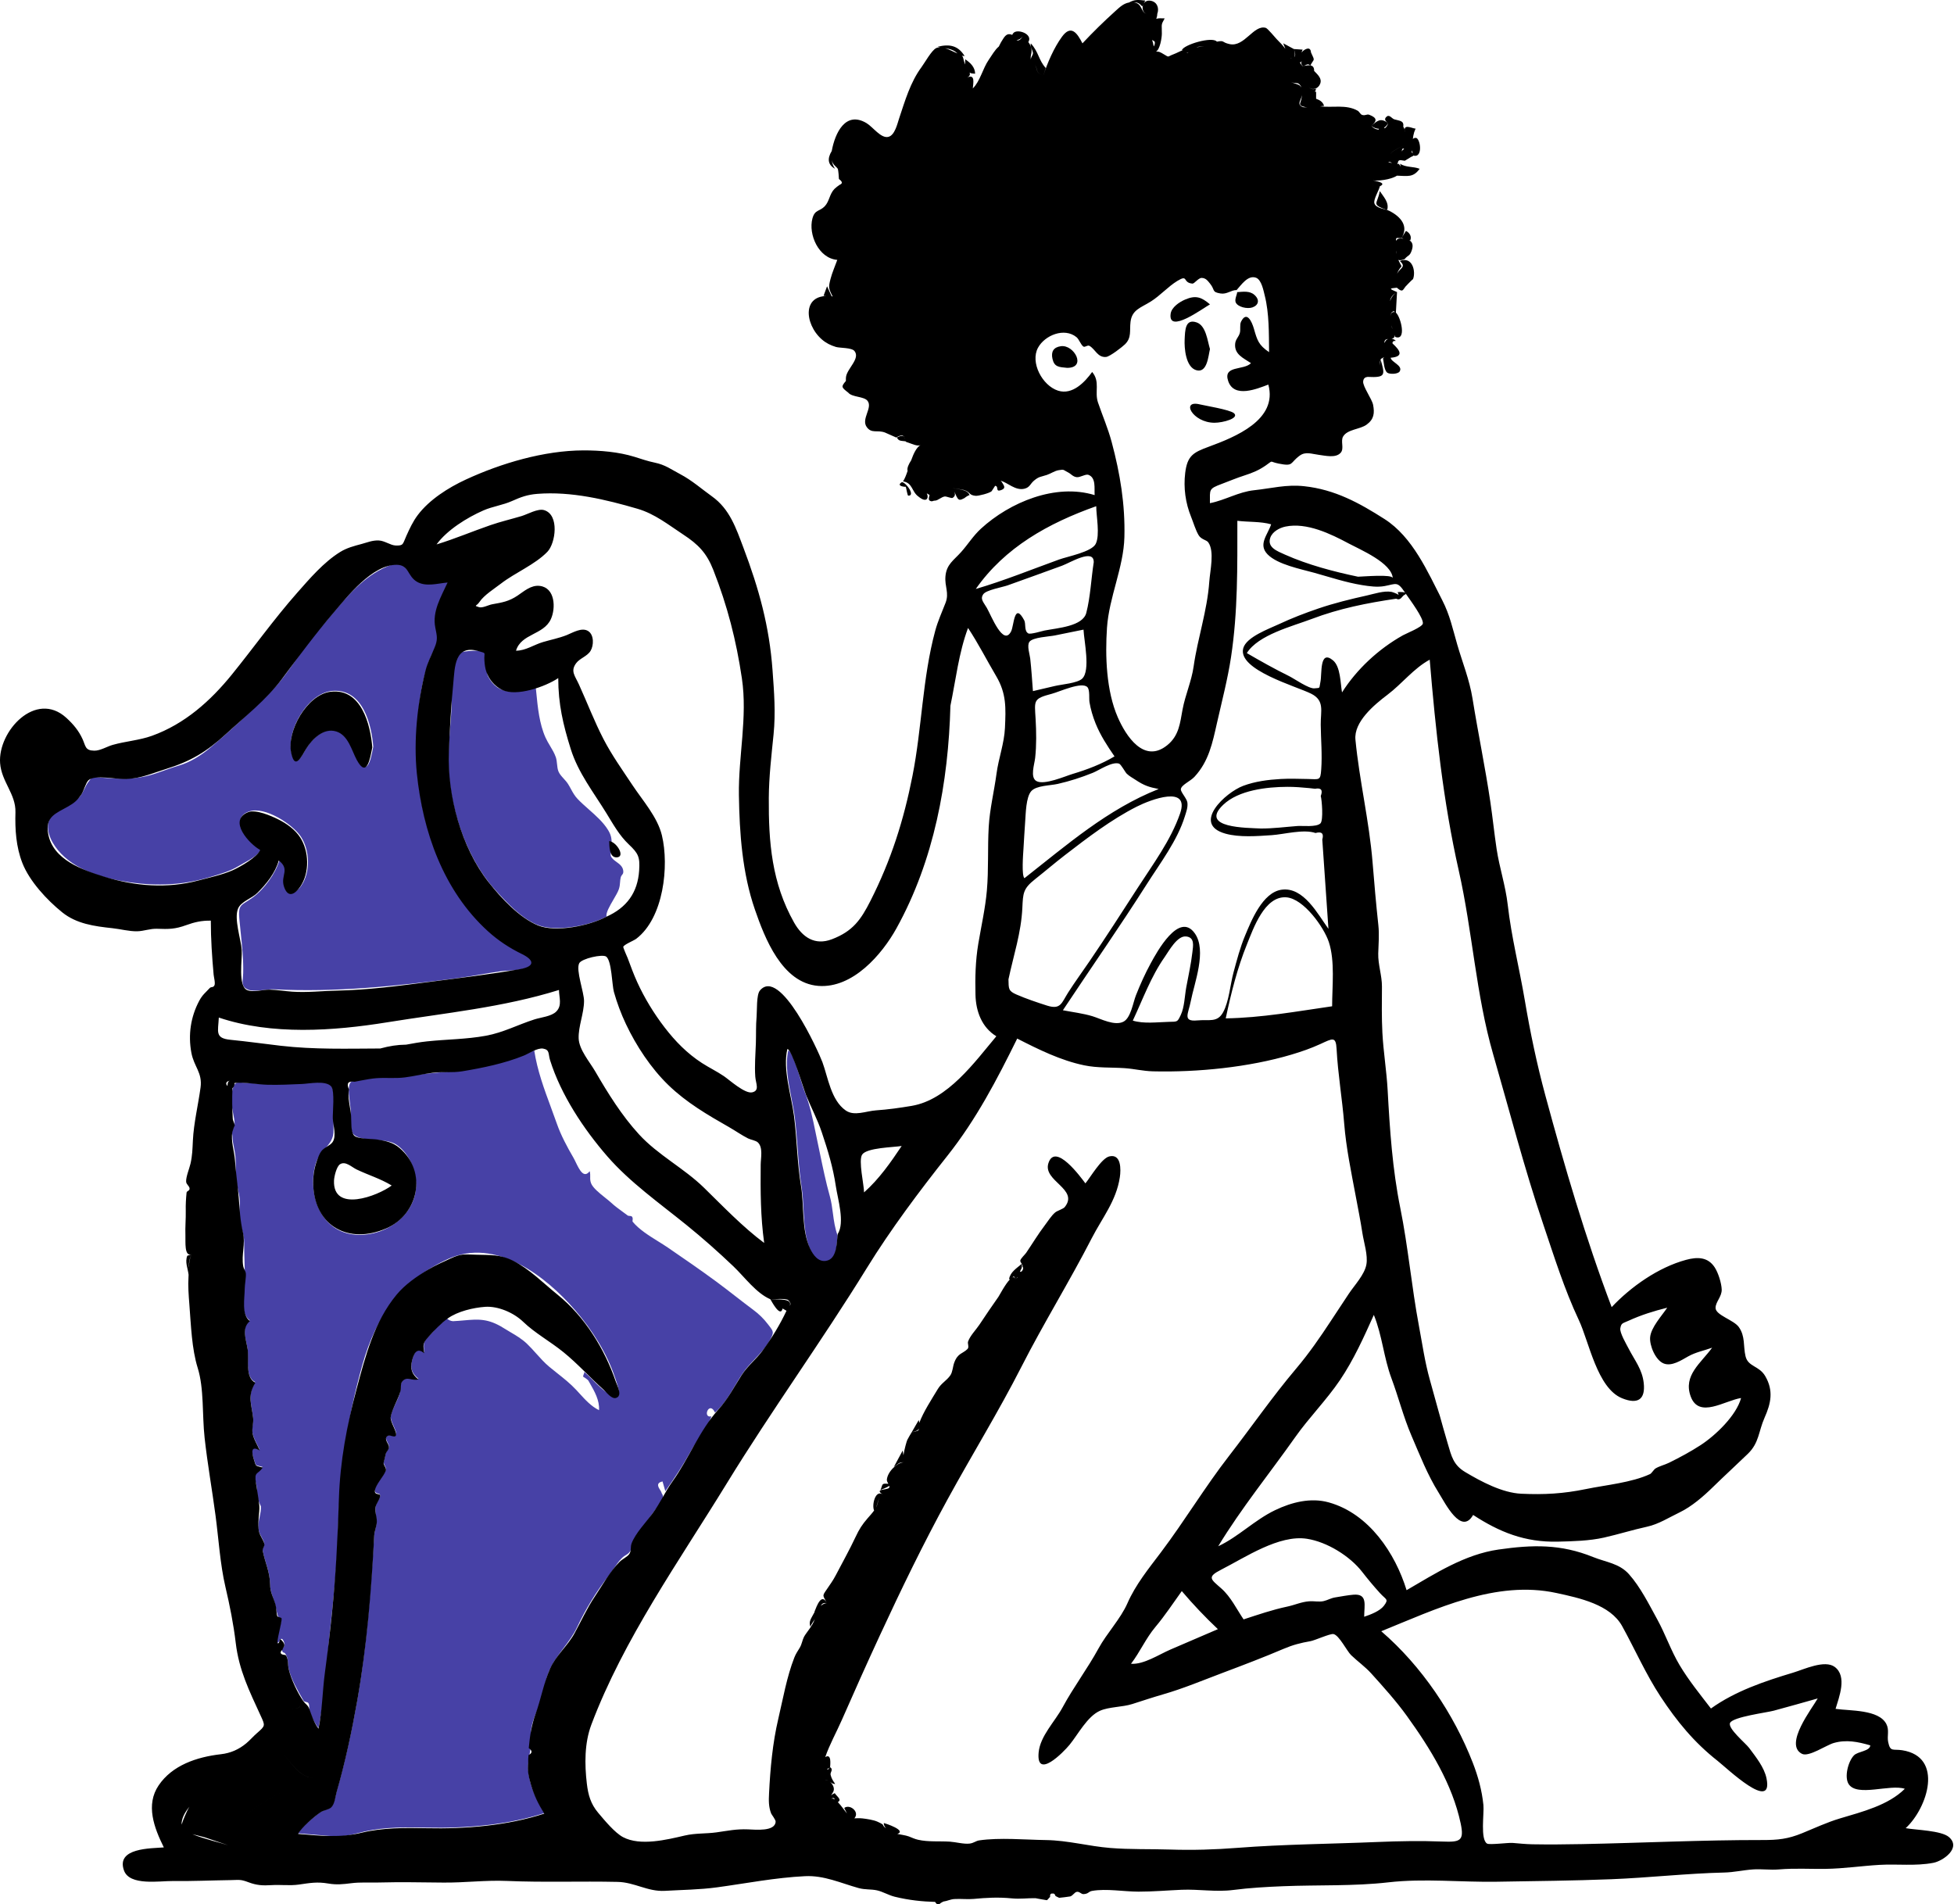<svg width="433" height="422" viewBox="0 0 433 422" fill="none" xmlns="http://www.w3.org/2000/svg">
<path fill-rule="evenodd" clip-rule="evenodd" d="M82.718 165.456C82.319 160.558 80.454 152.717 73.816 153.083C68.277 153.389 63.522 161.751 64.548 166.636C65.292 170.181 66.488 168.167 67.501 166.463C67.634 166.24 67.763 166.022 67.888 165.823C69.161 163.79 71.465 161.331 74.2 161.853C76.554 162.302 77.549 164.546 78.454 166.586C78.718 167.179 78.974 167.755 79.253 168.265C81.396 172.18 82.14 168.393 82.638 165.856C82.665 165.718 82.692 165.585 82.718 165.456ZM55.166 179.816C50.451 181.465 55.582 186.998 57.813 188.196C57.381 189.399 55.409 190.488 53.925 191.307L53.925 191.307C53.52 191.531 53.151 191.734 52.86 191.914C51.105 193.001 48.863 193.664 46.804 194.272L46.558 194.344L46.353 194.405C40.543 196.128 34.895 196.379 28.898 195.534C23.136 194.722 16.537 192.913 12.819 188.359C11.211 186.39 9.733 183.392 11.276 180.926C11.996 179.774 13.264 179.178 14.555 178.571C15.755 178.007 16.975 177.434 17.79 176.395C18.17 175.91 18.448 175.342 18.722 174.781C18.973 174.269 19.22 173.763 19.54 173.333C19.653 173.182 19.749 173.049 19.833 172.933C20.139 172.511 20.289 172.305 20.493 172.218C20.689 172.135 20.936 172.163 21.419 172.217C21.638 172.241 21.907 172.271 22.241 172.299C25.56 172.57 29.099 172.776 32.366 172.005C33.768 171.675 35.148 171.18 36.521 170.688C37.555 170.318 38.585 169.949 39.618 169.652C42.168 168.919 44.587 167.377 46.559 165.716C51.109 161.883 55.564 157.717 59.777 153.54C62.09 151.246 63.944 148.589 65.801 145.928C67.306 143.771 68.813 141.611 70.568 139.64C71.464 138.634 72.353 137.571 73.254 136.494C76.826 132.226 80.597 127.719 85.796 125.526C88.744 124.283 89.327 125.054 90.435 126.52C90.733 126.915 91.071 127.36 91.503 127.83C93.225 129.704 95.613 129.385 97.939 129.074C98.436 129.008 98.929 128.942 99.412 128.897C99.178 129.411 98.923 129.931 98.665 130.459C97.637 132.56 96.556 134.769 96.506 137.059C96.49 137.82 96.699 138.537 96.906 139.247C97.104 139.923 97.299 140.591 97.294 141.283C97.288 142.219 96.762 143.113 96.246 143.991C95.986 144.432 95.728 144.87 95.541 145.306C93.02 151.163 92.411 159.099 92.316 165.388C92.122 178.398 96.161 192.257 104.753 202.458C106.565 204.611 108.603 206.6 110.881 208.298C111.305 208.614 112.252 209.079 113.325 209.605H113.326C115.388 210.617 117.917 211.857 118.093 212.71C118.514 214.752 114.717 214.969 112.426 215.1H112.425C111.9 215.13 111.455 215.155 111.156 215.197C109.608 215.415 108.068 215.676 106.529 215.937H106.528H106.528V215.938H106.527C104.724 216.243 102.92 216.55 101.104 216.785C87.611 218.535 74.292 219.932 60.69 219.225C60.142 219.197 59.421 219.275 58.657 219.357C57.321 219.501 55.853 219.658 54.948 219.289C53.614 218.745 53.708 217.77 53.82 216.593C53.849 216.294 53.879 215.982 53.887 215.661C53.963 212.66 53.654 209.695 53.344 206.723C53.233 205.659 53.122 204.595 53.028 203.529C52.802 200.944 53.238 200.671 54.654 199.781C55.034 199.542 55.484 199.26 56.01 198.877C58.585 197.002 61.103 193.521 61.944 190.538C63.491 191.741 63.316 192.585 63.089 193.675C62.965 194.273 62.825 194.946 62.946 195.793C63.362 198.708 65.406 198.23 66.754 196.279C68.845 193.253 68.66 188.469 66.706 185.444C64.955 182.736 58.709 178.577 55.166 179.816ZM163.008 287.261C164.292 288.257 165.576 289.253 166.883 290.224C168.2 291.204 169.196 292.175 170.176 293.451C170.246 293.542 170.313 293.629 170.376 293.711C171.409 295.049 171.526 295.2 170.73 296.743C169.856 298.433 168.576 299.778 167.301 301.118C166.37 302.097 165.44 303.074 164.671 304.182C164.001 305.15 163.407 306.154 162.816 307.155L162.816 307.156C161.578 309.251 160.35 311.331 158.443 313.021C157.182 310.281 155.553 314.286 157.646 313.864C157.04 315.599 155.965 317.175 154.89 318.749C154.243 319.697 153.596 320.645 153.051 321.627C151.336 324.719 149.462 327.527 147.433 330.434L147.37 330.215C147.314 330.022 147.259 329.829 147.204 329.636L147.059 329.132C146.977 328.846 146.895 328.559 146.812 328.273C145.306 328.62 145.87 329.515 146.285 330.176C146.415 330.382 146.529 330.565 146.564 330.702C146.601 330.848 146.665 330.955 146.728 331.061C146.878 331.312 147.025 331.56 146.811 332.309C146.648 332.876 146.201 333.383 145.774 333.867C145.598 334.066 145.426 334.261 145.278 334.456C144.287 335.76 143.355 337.098 142.421 338.439C142.284 338.635 142.147 338.832 142.01 339.028C141.241 340.13 140.836 341.092 140.41 342.103C140.251 342.481 140.089 342.866 139.903 343.268C139.53 344.08 139.174 344.298 138.728 344.572C138.45 344.743 138.134 344.936 137.758 345.31C137.118 345.945 136.481 346.876 135.871 347.768C135.515 348.288 135.168 348.794 134.836 349.22C132.153 352.662 129.741 356.602 127.91 360.517C127.113 362.221 126.008 363.693 124.902 365.167C123.585 366.923 122.266 368.68 121.465 370.832C121.044 371.961 120.772 373.123 120.5 374.284C120.286 375.202 120.071 376.119 119.783 377.02C119.547 377.756 119.253 378.472 118.96 379.188C118.492 380.326 118.025 381.464 117.793 382.68C117.607 383.652 117.602 384.717 117.597 385.722C117.594 386.414 117.591 387.079 117.529 387.667C117.491 388.022 117.418 388.435 117.34 388.883L117.339 388.884C117.156 389.921 116.939 391.151 117.045 392.31C117.365 395.805 118.869 398.839 120.665 401.752C112.474 404.428 103.155 405.18 94.562 404.986C90.17 404.886 85.165 404.846 80.868 405.826C80.351 405.944 79.859 406.068 79.38 406.188C77.558 406.647 75.931 407.057 73.863 406.9C72.133 406.77 70.403 406.621 68.673 406.473C67.796 406.399 66.92 406.323 66.043 406.25C66.708 404.958 68.689 403.373 70.11 402.237C70.315 402.073 70.508 401.918 70.684 401.775C71.073 401.459 71.583 401.259 72.076 401.066C72.606 400.859 73.115 400.66 73.434 400.332C73.964 399.788 74.218 398.634 74.418 397.723C74.484 397.422 74.544 397.147 74.606 396.931C76.54 390.243 77.967 383.494 79.178 376.652C81.317 364.563 82.146 352.255 82.936 340.091C82.962 339.694 83.068 339.259 83.173 338.824C83.299 338.302 83.426 337.781 83.414 337.328C83.399 336.774 83.343 336.321 83.29 335.889C83.215 335.274 83.144 334.704 83.206 333.952C83.239 333.562 83.488 333.109 83.733 332.663C83.997 332.185 84.254 331.717 84.232 331.347C84.215 331.065 83.982 331.005 83.73 330.941C83.419 330.861 83.079 330.774 83.079 330.253C83.081 329.443 83.798 328.421 84.465 327.47C84.916 326.826 85.344 326.216 85.513 325.725C85.608 325.45 85.445 325.12 85.279 324.789C85.143 324.513 85.005 324.237 85.014 323.988C85.008 324.157 85.483 322.094 85.501 322.014C85.563 321.757 85.699 321.574 85.835 321.391C86.023 321.137 86.211 320.884 86.194 320.436C86.184 320.187 86.036 319.909 85.884 319.622C85.63 319.145 85.363 318.645 85.704 318.214C85.886 317.984 86.302 318.046 86.716 318.108C87.151 318.173 87.585 318.238 87.741 317.963C87.941 317.613 87.595 316.837 87.23 316.016C86.874 315.216 86.5 314.374 86.594 313.847C86.76 312.928 87.197 312.003 87.637 311.072C88.031 310.239 88.427 309.4 88.634 308.556C88.698 308.294 88.718 307.983 88.738 307.66C88.779 307.003 88.824 306.298 89.254 305.857C89.863 305.231 90.426 305.343 91.088 305.475C91.563 305.569 92.089 305.673 92.719 305.523C91.18 304.264 90.881 303.16 91.336 301.321C91.691 299.886 92.4 298.292 94.028 299.725C93.784 297.583 93.793 297.248 95.453 295.625C95.725 295.358 96.005 295.03 96.293 294.692C96.856 294.032 97.451 293.334 98.087 292.982C98.378 292.687 98.67 292.392 98.961 292.097C99.356 292.493 99.825 292.718 100.368 292.769C101.25 292.724 102.048 292.655 102.792 292.59C105.973 292.313 108.156 292.122 111.62 294.302C112.103 294.606 112.585 294.89 113.061 295.17C114.366 295.937 115.634 296.682 116.769 297.765C117.498 298.46 118.168 299.207 118.838 299.955C119.755 300.978 120.672 302.002 121.742 302.892C122.334 303.385 122.923 303.852 123.506 304.314C124.963 305.468 126.382 306.593 127.7 308.004C127.942 308.262 128.183 308.526 128.424 308.792C129.706 310.202 131.019 311.644 132.74 312.484C132.884 310.308 131.759 308.344 130.666 306.436C130.572 306.272 130.478 306.109 130.386 305.946C130.246 305.699 129.226 305.035 129.249 305.109C129.187 304.902 129.273 304.709 129.357 304.522C129.441 304.336 129.521 304.155 129.449 303.971C130.053 304.497 130.663 305.11 131.286 305.735C132.493 306.947 133.746 308.205 135.085 308.969C138.158 310.72 137.116 307.678 136.443 305.716V305.715C136.39 305.561 136.34 305.414 136.294 305.276C134.491 299.872 131.226 294.693 127.45 290.331C120.844 282.701 109.824 274.182 99.278 278.985C88.825 283.745 83.319 291.739 80.32 302.373C76.84 314.717 75.241 326.511 74.911 339.297C74.721 346.617 73.946 353.877 73.148 361.156C72.919 363.245 72.73 365.384 72.539 367.542C72.081 372.722 71.613 378.005 70.564 382.929C69.631 381.619 69.081 380.631 68.615 379.16C68.533 378.903 68.531 378.648 68.529 378.394C68.526 378.061 68.524 377.729 68.341 377.397C68.264 377.259 68.029 377.201 67.799 377.143C67.579 377.088 67.365 377.035 67.296 376.916L67.162 376.682C66.016 374.691 64.491 372.041 63.979 369.811C63.868 369.329 63.841 368.926 63.816 368.547C63.776 367.965 63.741 367.439 63.413 366.765C63.178 366.285 62.996 366.236 62.85 366.197C62.679 366.151 62.557 366.118 62.453 365.425C62.444 365.372 62.518 365.306 62.616 365.22C62.841 365.02 63.2 364.701 63.016 364.121C62.543 362.621 62.168 363.203 61.877 363.657C61.76 363.84 61.655 364.001 61.564 363.998C61.166 363.981 61.553 362.394 61.895 360.993C62.117 360.079 62.321 359.245 62.275 358.978C62.2 358.55 62.054 358.485 61.906 358.42C61.785 358.366 61.662 358.312 61.579 358.056C61.414 357.542 61.211 356.8 61.087 356.088C60.929 355.182 60.69 354.531 60.46 353.909C60.139 353.04 59.84 352.228 59.818 350.858C59.789 349.134 59.376 347.783 58.946 346.38C58.668 345.475 58.385 344.549 58.193 343.487C58.147 343.234 58.27 342.965 58.389 342.705C58.505 342.451 58.616 342.206 58.566 341.991C58.458 341.526 58.226 341.101 57.989 340.669C57.764 340.256 57.535 339.836 57.406 339.368C57.09 338.226 57.313 337.172 57.535 336.121C57.703 335.324 57.871 334.527 57.804 333.693C57.83 334.01 57.181 332.27 57.141 332.116C57.014 331.638 56.986 331.071 56.957 330.499C56.932 330.015 56.907 329.526 56.823 329.084C56.78 328.864 56.714 328.627 56.646 328.381C56.433 327.616 56.197 326.77 56.588 326.13C56.763 325.845 57.044 325.739 57.34 325.628C57.644 325.513 57.963 325.392 58.198 325.065C57.809 324.945 57.528 324.882 57.318 324.835C57.066 324.779 56.918 324.745 56.809 324.663C56.652 324.544 56.578 324.321 56.399 323.776C56.355 323.641 56.303 323.486 56.243 323.308C55.657 321.583 55.6 320.138 57.54 321.278C57.384 320.908 57.186 320.511 56.981 320.102C56.542 319.225 56.075 318.291 55.939 317.44C55.843 316.844 55.918 316.257 55.992 315.67C56.059 315.138 56.126 314.606 56.067 314.067C55.993 313.393 55.888 312.778 55.788 312.196C55.44 310.158 55.161 308.532 56.554 306.241C54.879 305.415 54.909 303.133 54.936 301.092C54.946 300.259 54.957 299.466 54.851 298.829C54.779 298.396 54.69 297.966 54.6 297.545C54.199 295.635 53.828 293.87 55.351 292.585C53.506 291.307 53.838 287.786 54.091 285.101C54.161 284.354 54.226 283.671 54.235 283.121C54.256 281.91 54.218 280.691 54.178 279.423C54.138 278.156 54.096 276.838 54.111 275.432C54.124 274.239 53.865 273.326 53.569 272.279C53.471 271.932 53.368 271.569 53.27 271.178C52.968 269.971 53.029 268.931 53.091 267.872C53.133 267.155 53.176 266.429 53.106 265.637C53.042 264.919 52.878 264.199 52.711 263.47C52.517 262.617 52.319 261.751 52.275 260.858C52.244 260.232 52.244 259.578 52.245 258.919C52.245 257.794 52.245 256.653 52.089 255.605C52.018 255.13 51.931 254.702 51.846 254.283C51.684 253.489 51.53 252.731 51.506 251.759C51.503 251.592 51.468 251.374 51.432 251.145C51.373 250.772 51.309 250.372 51.367 250.118C51.367 250.119 51.373 250.106 51.385 250.081C51.488 249.862 52.003 248.766 51.999 249.333C52.006 248.42 51.826 247.516 51.642 246.583C51.349 245.11 51.044 243.568 51.436 241.812C51.896 239.758 52.291 239.789 54.02 239.928H54.02H54.021C54.274 239.948 54.554 239.971 54.868 239.989L55.252 240.012C57.068 240.12 58.883 240.229 60.702 240.235C61.415 240.238 62.575 240.105 63.913 239.952C67.309 239.563 71.853 239.043 73.163 240.273C74.279 241.321 74.093 245.255 73.96 248.061C73.913 249.057 73.873 249.91 73.9 250.443C73.991 252.266 73.033 253.391 72.003 254.6C71.166 255.582 70.283 256.619 69.875 258.131C68.141 264.564 71.006 273.056 78.823 273.605C86.115 274.119 93.11 268.338 92.109 261.232C91.707 258.38 90.344 255.277 87.773 253.608C86.603 252.849 84.816 252.716 83.07 252.585C81.101 252.439 79.184 252.296 78.266 251.265C77.671 250.596 77.688 248.502 77.701 246.973C77.706 246.428 77.71 245.955 77.685 245.644C77.656 245.273 77.595 244.824 77.529 244.337C77.289 242.561 76.983 240.299 77.908 239.658C79.238 238.735 83.344 238.717 84.862 238.714L84.991 238.713C87.092 238.708 89.014 238.703 91.105 238.362C93.153 238.028 95.199 237.844 97.238 237.661V237.661C99.9 237.422 102.551 237.184 105.179 236.613C109.786 235.611 114.043 234.564 118.384 232.775C119.072 237.234 120.566 241.275 122.081 245.374V245.375C122.525 246.577 122.971 247.784 123.4 249.008C124.292 251.56 125.684 254.161 127.051 256.506C127.22 256.797 127.398 257.165 127.587 257.554V257.555C128.383 259.198 129.368 261.229 130.68 259.525C130.804 260.034 130.795 260.423 130.787 260.794C130.777 261.226 130.768 261.635 130.97 262.181C131.349 263.212 132.87 264.425 134.138 265.436V265.437C134.636 265.832 135.094 266.198 135.43 266.509C136.23 267.253 137.087 267.875 137.951 268.503L137.952 268.504C138.327 268.776 138.703 269.049 139.077 269.334C139.194 269.423 139.371 269.434 139.545 269.446C139.736 269.459 139.923 269.471 140.027 269.584C140.25 269.828 140.212 270.13 140.182 270.371C140.162 270.53 140.145 270.663 140.207 270.737C141.62 272.448 143.789 273.798 145.837 275.072C146.598 275.546 147.342 276.008 148.024 276.475C151.624 278.94 155.206 281.404 158.715 283.987C160.17 285.058 161.589 286.16 163.007 287.26H163.008V287.261ZM109.598 197.032C112.251 199.98 116.361 204.48 120.471 205.369C124.492 206.239 130.803 205.031 134.391 203.127C134.233 202.258 135.116 200.75 135.939 199.343C136.441 198.487 136.92 197.669 137.13 197.055C137.331 196.462 137.365 196.001 137.4 195.539C137.424 195.205 137.449 194.871 137.538 194.485C137.611 194.169 137.743 194.002 137.863 193.85C138.032 193.636 138.179 193.452 138.106 192.917C137.982 191.994 137.29 191.489 136.613 190.996C136.096 190.618 135.588 190.248 135.349 189.701C135.25 189.477 135.36 188.676 135.45 188.015C135.498 187.662 135.541 187.349 135.543 187.188C135.564 185.893 135.444 185.068 134.764 183.956C133.687 182.194 132.066 180.763 130.47 179.353C129.611 178.595 128.76 177.843 128.003 177.049C127.342 176.355 126.947 175.63 126.533 174.872C126.328 174.495 126.118 174.11 125.868 173.717C125.602 173.296 125.255 172.915 124.912 172.538C124.453 172.035 124.001 171.539 123.761 170.969C123.558 170.486 123.499 169.91 123.439 169.328C123.385 168.801 123.331 168.269 123.168 167.797C122.858 166.904 122.378 166.101 121.899 165.298C121.538 164.695 121.177 164.091 120.888 163.448C119.516 160.392 119.161 156.754 118.835 153.409C118.803 153.084 118.772 152.761 118.74 152.443L118.546 152.486C114.415 153.416 110.444 154.309 108.158 149.887C107.863 149.317 107.808 148.151 107.756 147.034C107.701 145.862 107.648 144.744 107.324 144.417C106.879 143.968 102.424 144.252 101.916 144.657C100.089 146.114 100.103 151.113 100.112 154.356C100.114 155.142 100.116 155.826 100.091 156.329C100.016 157.871 99.894 159.416 99.772 160.962C99.531 164.017 99.29 167.076 99.404 170.126C99.745 179.179 103.371 190.111 109.598 197.032ZM181.712 255.671C182.361 258.805 183.014 261.953 183.874 265.026C184.236 266.318 184.403 267.593 184.571 268.867C184.786 270.502 185.001 272.136 185.625 273.806C185.565 274.186 185.528 274.624 185.488 275.085C185.339 276.857 185.16 278.987 183.488 279.615C181.583 280.329 180.345 278.583 179.636 277.071C178.385 274.392 178.216 271.127 178.053 267.957C177.968 266.29 177.883 264.65 177.643 263.136C177.178 260.202 176.961 257.293 176.743 254.38C176.575 252.141 176.408 249.9 176.128 247.643C175.962 246.309 175.681 244.871 175.392 243.392C174.69 239.802 173.941 235.97 174.681 232.775C175.39 232.758 176.703 236.942 177.558 239.669C177.859 240.629 178.104 241.409 178.245 241.761C179.473 244.812 180.101 247.884 180.749 251.049C180.885 251.715 181.022 252.385 181.166 253.06C181.351 253.928 181.531 254.799 181.712 255.671Z" fill="#4741A6"/>
<path fill-rule="evenodd" clip-rule="evenodd" d="M407.731 402.953C404.843 403.817 402.135 405.09 399.352 406.227C396.193 407.519 393.988 407.745 390.538 407.74C377.183 407.721 363.966 408.382 350.586 408.642C346.931 408.713 343.221 408.748 339.567 408.684C338.091 408.658 336.644 408.497 335.176 408.38C334.226 408.305 330.089 408.853 329.538 408.532C327.986 407.633 328.908 401.838 328.719 399.981C328.392 396.757 327.545 393.65 326.366 390.621C322.147 379.783 315.053 369.209 306.082 361.473C318.211 356.562 331.443 350.086 344.904 353C350.031 354.109 356.826 355.561 359.466 360.344C362.284 365.449 364.752 371.063 367.973 375.951C371.573 381.414 375.395 386.094 380.607 390.191C382.664 391.808 393.027 401.741 391.453 394.074C390.948 391.614 389.083 389.328 387.593 387.32C386.835 386.299 382.75 382.95 383.386 381.766C384.099 380.439 391.466 379.504 393.044 379.081C396.306 378.21 399.549 377.28 402.797 376.365C401.623 378.499 395.233 386.576 399.315 388.64C400.815 389.398 404.694 386.712 406.338 386.24C409.138 385.437 411.698 385.966 414.45 386.761C414.379 388.064 411.724 388.081 410.842 388.971C409.551 390.273 408.645 393.785 409.657 395.345C411.542 398.252 418.838 395.285 422.101 396.389C418.434 400.038 412.68 401.471 407.731 402.953ZM225.49 282.957C225.528 283.033 225.459 283.138 225.02 283.505C224.886 283.041 224.648 282.939 224.355 283.067C224.591 282.819 224.785 282.689 225.02 283.505C225.205 283.35 225.359 283.158 225.49 282.957ZM226.606 281.427C226.518 281.706 226.319 281.837 226.015 281.83C226.031 281.782 226.046 281.736 226.058 281.7C226.259 281.092 226.529 281.195 226.439 280.075C226.56 280.262 226.652 280.451 226.584 280.64C226.777 280.924 226.783 281.186 226.606 281.427ZM194.143 334.024C194.451 333.307 194.532 332.473 194.93 331.814C194.54 332.483 194.534 333.308 194.143 334.024ZM319.622 408.076C314.788 407.889 310.076 407.973 305.243 408.175C294.916 408.609 284.543 408.673 274.236 409.471C269.194 409.862 264.347 410.011 259.289 409.848C254.868 409.705 250.431 409.856 246.023 409.499C241.183 409.107 236.651 407.816 231.766 407.747C227.096 407.68 221.534 407.159 217.004 407.816C216.222 407.93 215.801 408.411 214.878 408.526C213.603 408.687 211.809 408.186 210.504 408.101C208.213 407.952 205.681 408.197 203.446 407.681C202.678 407.506 202.141 407.234 201.396 406.944C200.724 406.683 199.218 406.482 198.849 406.388C200.979 405.623 196.254 404.062 195.873 403.977C195.778 404.288 195.989 404.724 196.339 405.146C195.129 404.251 196.424 404.582 194.447 403.675C193.616 403.294 192.044 403.048 191.112 402.947C190.215 402.85 189.731 402.953 189.323 402.93C189.405 402.842 189.486 402.724 189.565 402.567C190.225 401.254 188.214 399.756 187.084 400.637C187.215 400.894 187.427 401.368 187.683 401.834C187.672 401.821 187.662 401.811 187.651 401.798C187.232 401.332 186.444 400.138 185.659 399.336C186.654 398.807 185.438 398.087 184.979 397.349C184.665 397.515 184.317 397.656 184.137 397.888C184.398 397.361 185.046 396.885 184.666 395.863C184.558 395.57 184.27 395.13 183.91 394.821C184.252 395.078 184.608 395.365 185.069 395.304C184.493 394.462 184.281 394.145 184.061 393.302C183.907 392.709 184.768 392.135 183.95 391.599C183.975 391.039 184.32 388.469 182.873 389.366C182.873 389.366 182.873 389.366 182.872 389.366C182.873 389.365 182.873 389.364 182.873 389.363C183.799 386.631 185.376 383.81 186.546 381.139C189.274 374.918 192.079 368.65 194.934 362.483C199.654 352.282 204.583 342.107 210.015 332.179C215.399 322.338 221.278 312.82 226.361 302.843C231.263 293.218 236.981 284.008 241.918 274.398C244.243 269.871 247.359 266.128 248.152 260.869C248.408 259.166 248.489 255.614 245.816 256.253C244.078 256.668 241.645 260.864 240.523 262.228C239.518 260.898 233.849 253.08 232.328 257.738C231.024 261.732 239.189 263.471 235.931 267.493C235.608 267.892 234.27 268.295 233.831 268.664C232.976 269.381 232.193 270.647 231.533 271.513C230.027 273.486 228.781 275.584 227.389 277.625C227.128 278.009 226.171 278.878 226.097 279.327C226.058 279.566 226.266 279.811 226.428 280.059C225.296 281.025 223.868 281.879 223.603 283.444C223.681 283.477 223.753 283.483 223.823 283.47C222.77 284.531 221.438 287.104 221.247 287.372C219.829 289.361 218.437 291.442 217.036 293.541C216.278 294.675 214.953 296.01 214.519 297.284C214.368 297.725 214.809 298.515 214.398 298.928C213.317 300.012 212.261 299.781 211.452 301.963C211.134 302.822 211.106 304.023 210.594 304.76C209.774 305.942 208.602 306.498 207.836 307.77C206.383 310.183 204.641 312.832 203.725 315.267C203.722 315.277 203.721 315.286 203.717 315.296C203.686 315.105 203.643 314.898 203.592 314.673C203.073 315.572 202.554 316.47 202.036 317.369C202.933 317.2 203.413 316.965 203.632 316.58C203.606 316.709 203.564 316.843 203.482 316.982C203.023 317.186 202.541 317.314 202.036 317.369C201.688 317.922 201.363 318.488 201.059 319.064C200.911 319.355 200.411 321.133 200.2 322.48C200.123 321.957 200.045 321.488 200.036 321.426C199.379 322.647 198.721 323.868 198.063 325.088C199.256 324.204 199.189 324.054 200.326 324.032C198.893 324.06 196.725 325.999 196.526 327.863C196.494 328.166 196.686 328.497 196.856 328.81C196.817 328.805 196.778 328.8 196.733 328.796C195.233 328.673 195.671 328.965 195.103 330.17C195.319 330.086 196.583 329.612 197.058 329.241C197.109 329.399 197.118 329.545 197.038 329.668C196.666 330.238 193.628 329.87 195.579 331.134C193.958 330.084 193.148 333.533 193.699 334.718C193.263 335.326 192.743 335.886 192.254 336.448C191.052 337.83 190.388 338.878 189.601 340.56C188.26 343.425 186.661 346.269 185.196 349.079C184.64 350.147 183.991 351.057 183.309 352.049C182.099 353.81 182.312 353.37 183.266 355.288C182.908 355.176 182.378 355.448 181.866 355.842C182.144 355.386 182.499 355.047 183.266 355.288C182.055 352.855 181.015 355.82 180.458 357.214C180.483 357.214 180.503 357.207 180.526 357.206C180.451 357.314 180.393 357.411 180.358 357.487C179.789 358.619 179.118 359.312 179.603 360.497C179.743 359.838 180.298 359.327 180.534 358.76C180.202 360.143 178.637 361.8 178.164 362.716C177.772 363.478 177.716 364.276 177.234 365.104C176.781 365.881 176.373 366.405 176.025 367.295C174.343 371.595 173.523 376.385 172.462 380.902C171.207 386.239 170.69 391.911 170.421 397.374C170.343 398.962 170.3 400.366 170.893 401.873C170.979 402.092 171.903 403.255 171.879 403.681C171.751 405.903 167.423 405.441 165.758 405.377C163.111 405.275 161.309 405.687 158.766 406.042C156.421 406.368 154.119 406.189 151.737 406.744C147.781 407.666 141.891 409.126 138.066 407.101C136.216 406.122 133.888 403.285 132.546 401.692C130.894 399.732 130.338 397.736 130.042 395.24C129.537 390.968 129.503 386.249 131.043 382.167C138.198 363.2 150.474 345.959 161.061 328.697C170.995 312.5 182.132 297.147 192.086 280.993C197.349 272.454 203.679 264.006 209.939 256.114C216.336 248.048 220.901 239.271 225.412 230.141C230.087 232.531 235.036 234.989 240.264 236.07C243.236 236.684 246.187 236.498 249.184 236.696C251.393 236.842 253.241 237.345 255.491 237.4C265.356 237.643 276.755 236.503 286.185 233.694C288.448 233.019 290.471 232.32 292.592 231.349C295.299 230.109 296.031 229.583 296.185 232.465C296.483 238.043 297.427 243.466 297.871 249.012C298.305 254.419 299.434 259.75 300.433 265.091C300.939 267.796 301.484 270.499 301.899 273.218C302.214 275.281 303.164 278.151 302.786 280.214C302.37 282.49 300.133 284.801 298.852 286.744C297.553 288.715 296.246 290.682 294.951 292.655C292.52 296.356 290.101 299.868 287.231 303.263C281.911 309.558 277.381 316.14 272.336 322.641C266.979 329.544 262.526 336.999 257.269 343.972C254.492 347.656 251.652 351.13 249.832 355.279C248.322 358.72 245.284 361.885 243.426 365.291C240.986 369.762 237.883 373.857 235.46 378.351C233.769 381.489 230.502 384.682 230.159 388.329C229.585 394.449 235.619 388.333 237.016 386.627C238.889 384.339 240.944 380.334 243.758 379.093C245.768 378.207 248.705 378.303 250.886 377.61C253.173 376.883 255.418 376.128 257.727 375.464C262.224 374.168 266.563 372.339 270.936 370.694C275.461 368.991 279.986 367.272 284.426 365.379C286.483 364.502 288.214 364.052 290.411 363.671C291.356 363.506 294.738 361.966 295.482 362.097C296.733 362.316 298.456 365.86 299.404 366.771C300.866 368.177 302.509 369.325 303.874 370.837C306.564 373.815 309.413 376.988 311.744 380.223C316.954 387.452 321.828 395.351 323.681 404.059C324.513 407.968 323.542 408.227 319.622 408.076ZM184.119 398.625C184.087 398.558 184.067 398.496 184.054 398.435C184.071 398.496 184.085 398.556 184.119 398.625C184.736 398.271 184.899 398.459 184.962 398.748C184.652 398.555 184.362 398.485 184.119 398.625ZM182.682 394.589C182.656 394.48 182.645 394.379 182.641 394.283C182.65 394.385 182.658 394.486 182.682 394.589C183.019 394.371 183.301 394.433 183.572 394.589C183.284 394.438 182.973 394.4 182.682 394.589ZM183.302 391.947C183.491 391.934 183.707 391.834 183.95 391.599C183.751 391.792 183.563 391.995 183.392 392.207C183.395 392.181 183.399 392.156 183.401 392.129C183.405 392.078 183.362 392.016 183.302 391.947ZM121.869 369.819C120.465 373.012 119.881 376.505 118.688 379.775C117.775 382.276 117.411 384.747 117.171 387.363C118.004 387.955 117.985 388.476 117.116 388.926C117.054 389.495 117.033 390.066 117.053 390.638C116.826 392.304 117.159 393.753 117.617 395.349C118.341 397.881 119.259 399.7 120.606 401.888C112.431 404.562 103.116 405.315 94.539 405.122C89.903 405.017 84.703 405.007 80.185 406.109C75.321 407.297 71.056 406.801 66.058 406.386C66.788 404.968 69.578 402.602 70.991 401.617C71.711 401.116 72.894 401.03 73.439 400.469C74.218 399.669 74.309 398.116 74.611 397.067C76.538 390.379 77.965 383.634 79.176 376.793C81.309 364.733 82.3 352.389 82.93 340.238C82.983 339.211 83.533 338.057 83.506 337.084C83.471 335.805 83.092 335.386 83.199 334.101C83.268 333.262 84.31 332.125 84.235 331.379C84.187 330.912 83.001 331.315 83.072 330.402C83.183 328.993 85.073 327.138 85.503 325.874C85.693 325.312 84.982 324.752 85.004 324.138C84.998 324.313 85.473 322.238 85.491 322.164C85.635 321.568 86.214 321.317 86.183 320.587C86.154 319.923 85.151 319.053 85.694 318.365C86.243 317.669 87.381 318.722 87.728 318.113C88.121 317.423 86.39 315.067 86.583 313.999C86.919 312.128 88.239 310.117 88.756 308.218C88.95 307.505 88.638 306.626 89.238 306.009C90.284 304.936 91.191 306.037 92.699 305.676C91.203 304.451 90.874 303.27 91.318 301.475C91.678 300.017 92.372 298.439 94.006 299.88C93.79 297.981 93.56 297.789 94.974 296.203C96.195 294.834 97.776 293.194 99.238 292.146C101.421 290.577 104.908 289.771 107.498 289.586C110.324 289.386 113.799 290.846 115.939 292.906C118.541 295.412 121.907 297.238 124.859 299.634C128.012 302.191 130.719 305.229 133.748 307.94C134.369 308.497 135.514 310.053 136.475 309.786C138.042 309.349 136.776 307.094 136.433 306.091C133.991 298.957 129.602 291.768 123.564 286.901C120.451 284.39 117.353 281.214 113.733 279.386C110.809 277.908 108.526 278.141 105.417 278.035C102.76 277.945 102.214 277.793 99.844 278.872C98.165 279.636 96.501 280.382 94.916 281.316C92.382 282.81 89.768 284.625 87.894 286.882C82.908 292.893 80.961 300.535 79.001 307.86C76.845 315.916 75.361 323.787 75.099 332.146C74.833 340.652 74.424 349.032 73.555 357.503C73.103 361.908 72.582 366.304 71.991 370.695C71.448 374.742 71.419 379.093 70.573 383.068C69.508 381.571 69.177 380.415 68.589 378.802C68.192 377.716 67.79 377.754 67.215 376.953C65.998 375.259 64.477 372.045 63.998 369.953C63.705 368.675 63.976 368.033 63.432 366.908C63.264 366.561 62.35 366.833 62.204 366.282C62.099 365.887 62.671 365.582 62.646 365.447C62.586 365.136 63.474 364.79 62.707 363.81C61.616 362.419 62.174 364.164 61.586 364.14C61.095 364.121 62.567 359.319 62.394 358.622C62.333 358.376 61.498 358.343 61.431 358.114C61.229 357.422 61.275 356.419 61.077 355.667C60.594 353.833 59.877 353.098 59.842 351.003C59.795 348.235 58.731 346.275 58.219 343.634C58.121 343.126 58.7 342.576 58.592 342.138C58.372 341.244 57.686 340.461 57.433 339.515C56.947 337.693 57.596 335.123 57.463 333.641C57.346 332.345 56.969 330.241 56.721 328.631C56.318 326.009 57.043 326.865 58.224 325.215C56.587 324.706 56.795 325.154 56.272 323.458C55.668 321.498 55.724 320.343 57.568 321.428C57.078 320.264 56.168 318.838 55.968 317.591C55.783 316.433 56.222 315.368 56.096 314.218C55.756 311.105 54.748 309.415 56.583 306.394C54.225 305.23 55.252 301.22 54.882 298.983C54.484 296.568 53.518 294.313 55.381 292.74C53.465 291.411 54.224 287.598 54.232 285.561C54.235 284.637 54.56 283.012 54.478 282.191C54.42 281.615 54.013 281.227 53.895 280.556C53.459 278.066 54.421 275.602 53.843 273.125C53.191 270.335 53.114 267.955 52.891 265.22C52.675 262.57 52.249 259.815 52.066 257.098C51.931 255.082 51.116 252.9 51.491 250.811C51.521 250.647 52.019 249.161 52.033 249.496C52.01 248.959 51.605 248.295 51.586 247.975C51.453 245.557 51.404 243.586 51.512 241.132C51.507 241.132 51.501 241.131 51.496 241.131C51.807 240.949 51.974 240.571 51.987 239.982C54.333 239.763 56.899 240.315 59.269 240.376C61.824 240.441 64.37 240.318 66.922 240.205C68.563 240.132 72.101 239.382 73.351 240.703C74.256 241.661 73.687 246.588 73.748 247.869C73.819 249.384 74.614 251.76 73.695 253.085C73.125 253.907 71.837 254.235 71.173 255.138C70.769 255.687 70.44 256.607 70.226 257.204C69.577 259.001 69.318 260.941 69.418 262.838C69.886 271.721 77.269 275.801 85.559 272.221C92.781 269.103 94.745 259.672 88.54 254.387C87.079 253.143 85.523 252.827 83.658 252.52C82.473 252.325 79.24 252.444 78.466 251.629C77.697 250.82 77.885 248.297 77.799 247.246C77.663 245.561 76.959 243.056 77.341 241.43C76.716 240.074 77.133 239.501 78.592 239.709C79.054 239.62 79.516 239.53 79.978 239.44C81.141 239.237 82.284 238.992 83.466 238.914C85.573 238.774 87.626 239.015 89.734 238.744C91.802 238.477 93.828 237.978 95.899 237.72C98.101 237.446 100.262 237.751 102.44 237.391C106.961 236.645 111.819 235.641 116.048 233.927C117.181 233.469 119.101 232.147 120.358 232.365C121.863 232.627 121.461 233.55 121.894 234.931C124.299 242.588 129.296 250.153 134.584 256.24C139.576 261.986 146.157 266.621 152.109 271.44C155.718 274.362 159.183 277.434 162.533 280.627C164.964 282.945 167.573 286.569 170.713 287.907C171.429 287.932 174.189 287.627 174.694 288.126C175.276 288.7 175.241 289.022 175.008 289.38C175.675 287.686 172.501 287.971 170.713 287.907C170.916 288.235 172.924 292.118 173.421 289.958C173.709 290.124 173.998 290.29 174.286 290.455C172.859 293.495 171.011 296.542 169.004 299.262C167.541 301.246 165.651 302.681 164.338 304.736C162.681 307.331 161.301 310.023 159.201 312.334C155.014 316.945 152.684 323.144 149.034 328.26C147.28 330.719 146.364 333.004 144.539 335.451C143.111 337.366 140.799 339.789 139.966 341.992C139.634 342.873 139.991 343.637 139.383 344.453C138.998 344.969 137.859 345.529 137.323 346.063C135.189 348.188 133.526 351.218 131.854 353.717C130.072 356.379 128.83 359.139 127.321 361.911C125.773 364.756 123.211 366.771 121.869 369.819ZM66.504 377.977C66.62 378.276 65.928 378.784 64.092 378.597C65.911 378.782 66.607 378.279 66.504 377.977ZM61.989 387.977C62.154 388.117 62.313 388.264 62.469 388.414C62.314 388.264 62.154 388.117 61.989 387.977ZM50.538 408.886C49.042 408.382 45.152 407.491 42.619 406.438C43.749 406.743 44.925 406.994 45.378 407.146C47.097 407.726 48.817 408.306 50.538 408.886C52.974 400.418 62.121 397.19 69.949 394.063C66.178 393.911 64.831 390.755 62.552 388.499C64.826 390.749 66.195 393.911 69.949 394.063C62.123 397.19 52.974 400.419 50.538 408.886ZM41.981 400.361C41.895 400.498 41.81 400.64 41.724 400.795C41.491 401.216 40.613 403.097 40.243 404.333C40.169 403.063 40.951 401.577 41.981 400.361ZM50.593 239.569C50.733 239.516 50.845 239.507 50.947 239.514C50.538 239.533 50.427 240.001 50.409 240.651C50.054 240.287 49.969 239.81 50.593 239.569ZM79.004 259.138C81.669 260.414 84.256 261.157 86.799 262.701C83.68 265.04 73.719 268.817 74.016 261.589C74.051 260.747 74.562 258.485 75.359 257.984C76.571 257.222 77.947 258.632 79.004 259.138ZM48.488 225.485C60.226 229.435 73.902 228.459 85.833 226.532C98.651 224.463 111.449 223.244 123.867 219.37C123.879 221.037 124.629 222.783 123.259 224.158C122.185 225.235 119.857 225.439 118.438 225.893C114.725 227.08 111.536 228.809 107.656 229.518C103.309 230.313 98.968 230.297 94.583 230.767C92.996 230.937 91.503 231.211 90.011 231.488C87.946 231.518 86.328 231.788 84.266 232.34C76.891 232.373 69.566 232.584 62.222 231.737C58.492 231.306 54.803 230.779 51.063 230.412C47.561 230.068 48.343 228.612 48.488 225.485ZM43.997 195.104C37.084 196.945 29.954 196.394 23.153 194.286C18.234 192.763 11.71 190.53 10.675 184.758C9.992 180.951 12.359 180.261 15.142 178.68C16.474 177.924 17.121 177.353 18.017 176.072C18.549 175.31 19.026 173.401 19.623 172.881C21.077 171.612 25.665 172.726 27.94 172.628C31.33 172.482 33.628 171.383 36.746 170.413C42.255 168.7 45.741 166.623 50.018 162.703C54.177 158.891 59.061 155.013 62.425 150.52C66.191 145.489 69.796 140.594 73.899 135.796C76.939 132.24 82.455 125.123 87.911 125.156C90.649 125.172 90.244 127.662 92.418 128.928C94.404 130.083 97.001 129.279 99.184 129.079C97.745 132.232 95.75 135.474 96.456 139.042C96.852 141.04 97.062 141.73 96.253 143.62C95.513 145.347 94.713 146.878 94.255 148.727C92.471 155.935 91.627 164.047 92.375 171.417C93.671 184.176 98.204 197.349 108.123 206.355C110.384 208.409 112.871 210.05 115.639 211.401C118.402 212.749 118.631 214.152 115.209 214.754C108.544 215.926 101.778 216.727 95.065 217.597C88.361 218.466 81.538 219.375 74.778 219.508C71.434 219.574 68.11 219.976 64.766 219.747C63.101 219.633 61.447 219.346 59.777 219.302C58.319 219.263 56.143 219.965 54.786 219.411C52.663 218.544 53.719 212.551 53.563 210.47C53.384 208.082 51.821 203.603 52.749 201.346C53.401 199.761 55.795 199.096 57.035 197.863C59.071 195.838 60.995 193.439 61.773 190.679C64.35 192.685 62.133 193.971 62.914 196.417C63.768 199.085 65.343 198.246 66.575 196.416C68.632 193.359 68.495 188.636 66.527 185.588C65.388 183.826 63.538 182.502 61.64 181.559C60.105 180.797 56.705 179.302 55.005 179.964C50.389 181.763 55.301 187.077 57.648 188.339C57.084 189.909 53.086 192.174 51.561 192.845C49.297 193.841 46.428 194.457 43.997 195.104ZM107.348 146.427C107.408 147.282 107.503 148.099 107.796 148.918C108.393 150.586 109.587 152.032 111.233 152.857C114.425 154.46 120.9 152.152 123.706 150.262C123.706 155.993 124.772 160.551 126.478 165.988C128.127 171.249 131.503 175.53 134.376 180.2C135.865 182.622 137.233 185.122 139.336 187.111C141.474 189.132 141.829 189.907 141.634 192.887C141.314 197.796 138.889 201.143 134.306 203.176C130.676 205.116 123.179 206.693 119.223 205.072C115.065 203.366 111.015 198.953 108.322 195.555C102.204 187.837 99.101 176.211 99.473 166.615C99.667 161.617 99.941 156.502 100.437 151.522C100.798 147.894 100.666 142.678 106.14 144.312C107.909 144.84 107.205 144.447 107.348 146.427ZM128.351 213.45C128.879 212.413 133.524 211.371 134.333 211.979C135.56 212.901 135.611 218.28 136.042 219.811C136.725 222.241 137.624 224.642 138.708 226.934C140.981 231.741 144.243 236.705 148.113 240.449C152.123 244.327 156.731 247.014 161.601 249.793C162.992 250.588 164.339 251.547 165.768 252.268C166.368 252.57 167.48 252.712 167.953 253.167C169.121 254.294 168.581 256.606 168.567 258.072C168.511 263.949 168.531 269.635 169.339 275.432C164.568 271.871 160.257 267.352 156.009 263.2C151.556 258.847 145.82 255.973 141.597 251.363C137.754 247.169 134.73 242.281 131.907 237.429C130.671 235.304 128.315 232.594 128.23 230.11C128.138 227.431 129.405 224.595 129.42 221.821C129.429 219.858 127.567 214.991 128.351 213.45ZM185.644 273.439C185.354 275.214 185.586 279.019 183.025 279.4C181.263 279.664 180.179 278.051 179.533 276.7C177.581 272.617 178.226 267.171 177.498 262.784C176.638 257.606 176.617 252.5 175.952 247.314C175.365 242.741 173.409 236.973 174.475 232.466C175.442 232.443 178.054 241.261 178.618 242.659C179.778 245.538 181.113 247.96 182.117 250.945C183.446 254.898 184.599 258.673 185.212 262.81C185.643 265.717 187.258 270.881 185.644 273.439ZM199.806 253.943C197.417 257.519 194.837 261.246 191.47 264.229C191.47 262.561 190.176 257.137 191.053 255.847C192.098 254.311 198.026 254.241 199.806 253.943ZM107.129 113.104C109.159 112.216 111.423 111.936 113.471 111.018C115.428 110.14 116.881 109.611 119.054 109.438C126.604 108.841 134.292 110.704 141.278 112.743C145.122 113.864 148.155 116.322 151.403 118.451C154.762 120.653 156.604 122.57 158.067 126.296C161.214 134.312 163.151 141.891 164.403 150.343C165.673 158.918 163.61 167.587 163.739 176.18C163.865 184.658 164.493 193.484 167.286 201.557C169.446 207.798 173.273 217.845 181.34 218.468C188.998 219.058 195.476 211.445 198.641 205.73C207.011 190.621 210.156 173.349 210.609 156.391C211.791 150.716 212.467 144.598 214.515 139.155C216.793 142.59 218.65 146.275 220.744 149.815C223.042 153.7 222.894 156.87 222.695 161.285C222.541 164.717 221.285 167.998 220.828 171.416C220.301 175.362 219.333 179.209 219.099 183.195C218.826 187.895 219.098 192.643 218.688 197.331C218.343 201.273 217.44 205.233 216.785 209.139C216.149 212.934 216.071 216.671 216.164 220.455C216.255 224.117 217.568 227.673 220.786 229.633C216.003 235.324 210.04 243.705 202.028 245.054C199.341 245.506 196.833 245.858 194.113 246.05C191.901 246.205 189.316 247.402 187.409 246.073C184.126 243.784 183.478 238.683 182.238 235.348C181.379 233.04 172.869 214.143 168.39 219.497C167.592 220.451 167.78 223.952 167.658 225.295C167.482 227.232 167.563 229.201 167.499 231.145C167.418 233.618 167.19 236.127 167.368 238.6C167.476 240.092 168.405 241.702 166.653 242.061C165.032 242.394 161.614 239.288 160.434 238.483C158.851 237.404 157.143 236.594 155.539 235.554C152.242 233.417 149.626 230.726 147.279 227.676C144.917 224.607 142.814 221.163 141.216 217.658C140.404 215.88 139.741 214.058 139.063 212.232C139.078 212.272 138.056 209.969 138.113 209.808C138.293 209.293 140.452 208.438 140.985 208.032C147.078 203.395 148.298 191.866 146.678 185.122C145.698 181.041 142.455 177.456 140.152 173.983C137.927 170.627 135.573 167.34 133.728 163.768C131.693 159.834 130.12 155.703 128.294 151.68C127.413 149.739 126.356 148.739 127.672 146.961C128.478 145.871 130.147 145.424 130.865 144.231C131.588 143.031 131.663 140.714 130.363 139.856C128.939 138.917 126.871 140.228 125.568 140.74C123.828 141.422 122.089 141.753 120.314 142.277C118.298 142.874 116.483 144.192 114.343 144.192C115.494 140.371 120.466 140.733 122.079 137.18C123.181 134.751 123.037 130.232 119.601 129.832C117.65 129.604 116.111 131.04 114.661 132.003C112.751 133.269 111.31 133.506 109.073 133.903C108.249 134.049 106.913 134.793 106.131 134.54C104.864 134.13 105.595 134.384 106.259 133.379C107.246 131.885 109.579 130.427 110.99 129.337C114.161 126.886 118.557 125.119 121.304 122.269C123.12 120.384 124.013 114.049 120.562 113.038C119.178 112.632 116.927 113.955 115.571 114.36C113.28 115.043 110.946 115.588 108.686 116.367C104.67 117.752 100.814 119.397 96.74 120.64C99.061 117.454 103.469 114.707 107.129 113.104ZM242.921 112.171C242.921 114.36 243.788 118.522 242.81 120.512C241.929 122.304 236.575 123.304 234.684 123.988C228.561 126.206 222.489 128.675 216.23 130.512C222.681 121.3 232.266 115.953 242.921 112.171ZM242.019 82.427C240.433 84.624 237.674 87.603 234.448 86.565C230.969 85.446 228.244 80.31 230.021 77.051C231.54 74.268 235.873 72.521 238.548 74.715C239.131 75.193 239.512 76.417 240.071 76.792C240.429 77.031 240.998 76.39 241.435 76.646C242.729 77.404 243.228 79.253 245.094 79.098C245.958 79.027 248.726 76.851 249.293 76.295C250.809 74.806 250.281 73.28 250.52 71.323C250.851 68.627 252.779 68.214 254.999 66.823C257.113 65.498 258.812 63.522 260.903 62.246C263.399 60.722 261.968 62.654 264.248 62.846C264.659 62.88 265.578 61.563 266.292 61.584C267.218 61.613 267.619 62.207 268.147 62.855C269.296 64.262 268.451 64.704 270.453 65.031C271.898 65.268 272.793 64.256 274.029 64.276C275.039 63.172 276.536 60.868 278.343 61.549C279.566 62.009 280.004 64.48 280.266 65.512C281.259 69.423 281.184 74.019 281.221 78.031C278.897 76.458 278.596 75.401 277.869 72.865C277.398 71.218 276.258 68.796 275.015 71.272C274.662 71.974 274.965 73.051 274.731 73.823C274.461 74.718 273.813 75.159 273.711 76.135C273.468 78.504 275.479 79.316 277.216 80.469C275.596 82.153 270.934 80.882 272.177 84.478C273.491 88.276 278.541 86.173 281.059 85.219C283.206 93.067 273.667 96.848 267.854 98.994C264.441 100.254 263.106 100.956 262.636 104.798C262.234 108.091 262.694 111.464 263.947 114.54C264.449 115.773 264.929 117.458 265.614 118.6C266.195 119.566 267.351 119.634 267.741 120.173C269.178 122.162 268.143 126.479 267.975 128.866C267.516 135.395 265.406 141.34 264.5 147.711C264.035 150.97 262.643 154.02 262.046 157.241C261.498 160.195 261.282 162.985 258.699 165.098C253.51 169.343 249.497 163.073 247.699 158.952C245.138 153.082 244.882 145.367 245.304 139.108C245.764 132.303 248.993 125.766 249.163 119.012C249.346 111.789 248.214 104.931 246.341 97.947C245.521 94.895 244.329 92.163 243.318 89.212C242.491 86.799 243.859 84.62 242.019 82.427ZM255.508 10.971C255.509 10.976 255.509 10.981 255.51 10.986C255.477 10.951 255.444 10.917 255.408 10.876C255.446 10.919 255.478 10.948 255.508 10.971ZM255.663 10.294C255.586 9.784 255.416 9.143 255.301 8.854C255.581 9.021 255.901 9.161 255.911 9.336C255.941 9.837 255.792 10.073 255.663 10.294ZM263.367 11.582C263.313 11.612 263.261 11.644 263.206 11.672C263.078 11.672 262.97 11.646 262.874 11.605C262.911 11.613 262.951 11.619 262.998 11.622C263.123 11.631 263.246 11.613 263.367 11.582ZM267.394 10.303C266.673 10.297 265.913 10.232 265.07 10.585C265.204 10.507 265.338 10.438 265.473 10.391C265.851 10.262 266.648 10.277 267.394 10.303ZM226.549 201.184C226.704 197.916 226.703 196.935 229.365 194.828C231.585 193.072 233.733 191.228 235.976 189.498C240.942 185.666 246.249 181.609 251.895 178.747C255.059 177.145 263.691 173.914 261.509 180.242C259.451 186.214 255.478 191.518 252.058 196.824C248.571 202.232 245.084 207.644 241.462 212.969C239.886 215.285 238.224 217.556 236.716 219.913C235.233 222.234 235.081 223.799 232.038 222.838C229.828 222.139 227.33 221.289 225.244 220.38C223.413 219.583 223.523 219.095 223.473 217.02C224.606 211.655 226.287 206.735 226.549 201.184ZM240.721 135.801C239.951 138.791 234.429 139.146 231.449 139.726C230.938 139.825 228.343 140.635 227.859 140.357C226.903 139.809 227.373 138.225 226.966 137.458C224.735 133.258 224.703 138.627 224.067 139.891C222.328 143.355 219.664 136.42 218.688 134.722C217.936 133.416 217.131 132.751 217.909 131.654C218.557 130.741 222.161 130.114 223.268 129.72C227.305 128.283 231.331 126.818 235.358 125.353C237.091 124.722 242.428 121.417 242.369 124.593C241.794 128.248 241.641 132.226 240.721 135.801ZM237.703 171.496C236.004 172.005 231.391 174.046 229.673 173.083C228.223 172.271 229.225 169.423 229.388 167.941C229.696 165.147 229.651 162.107 229.486 159.305C229.244 155.166 228.887 154.839 233.123 153.726C234.759 153.295 239.756 150.965 240.972 152.279C241.54 152.893 241.299 154.844 241.424 155.588C241.695 157.197 242.161 158.771 242.771 160.291C243.824 162.917 245.363 165.276 246.973 167.612C244.086 169.325 240.93 170.528 237.703 171.496ZM228.113 142.228C228.846 141.211 232.496 141.067 233.703 140.821C235.835 140.386 237.969 139.955 240.103 139.521C240.217 142.026 241.686 148.569 239.817 150.376C238.766 151.393 235.251 151.655 233.763 152.008C232.142 152.393 230.518 152.77 228.894 153.148C228.711 150.733 228.558 148.318 228.291 145.909C228.193 145.024 227.516 143.055 228.113 142.228ZM228.534 175.301C229.656 174.056 232.693 174.092 234.381 173.712C237.07 173.105 239.619 172.277 242.164 171.251C243.588 170.677 246.394 168.713 247.969 169.211C248.41 169.35 249.333 171.102 249.669 171.431C250.243 171.994 250.984 172.375 251.649 172.82C253.483 174.044 254.595 174.425 256.756 174.84C245.451 179.31 236.367 187.264 227.015 194.601C226.351 194.064 226.72 189.268 226.793 188.168C226.928 186.125 227.019 184.057 227.178 182.008C227.308 180.324 227.341 176.624 228.534 175.301ZM262.868 218.792C262.526 220.653 262.474 223.208 261.648 224.927C260.889 226.501 260.981 226.391 258.964 226.438C256.416 226.498 253.494 226.909 251.026 226.161C253.229 221.47 255.063 216.372 258.078 212.091C259.024 210.747 260.853 207.306 262.833 207.511C264.821 207.717 264.384 209.639 264.227 211.029C263.933 213.626 263.339 216.221 262.868 218.792ZM272.793 145.611C274.323 135.49 274.194 125.595 274.194 115.404C276.636 115.715 279.326 115.519 281.68 116.185C280.92 118.522 278.728 120.63 280.898 122.849C283.101 125.102 288.238 126.09 291.215 126.92C294.703 127.892 298.259 129.08 301.844 129.658C303.454 129.917 305.209 130.169 306.834 129.867C309.408 129.391 309.634 128.733 311.326 131.288C311.335 131.302 311.349 131.323 311.359 131.338C310.87 131.067 309.32 131.23 309.733 131.241C309.794 131.448 309.884 131.652 309.937 131.843C309.48 131.481 308.471 131.176 308.331 131.152C306.648 130.867 304.513 131.595 302.893 131.956C299.259 132.766 295.652 133.647 292.133 134.846C289.17 135.855 286.236 136.984 283.41 138.31C281.228 139.332 276.19 141.134 275.502 143.641C274.182 148.446 287.349 152.098 290.56 153.725C293.593 155.261 292.635 157.54 292.669 160.592C292.706 163.907 293.018 167.191 292.779 170.498C292.595 173.061 292.391 172.664 289.74 172.618C287.754 172.584 285.768 172.507 283.784 172.621C280.985 172.781 278.111 173.155 275.484 174.137C271.554 175.605 264.006 182.593 271.527 184.723C274.624 185.6 278.618 185.279 281.792 185.068C284.545 184.884 288.859 183.676 291.516 184.589C292.901 184.21 293.4 184.696 293.014 186.044C293.078 186.969 293.143 187.894 293.206 188.818C293.334 190.679 293.463 192.54 293.591 194.4C293.854 198.208 294.116 202.016 294.378 205.823C292.069 202.669 288.894 196.447 283.976 197.158C279.755 197.768 277.259 204.079 275.9 207.337C274.795 209.983 274.081 212.757 273.334 215.511C272.616 218.16 272.354 221.904 271.042 224.305C269.749 226.669 267.952 225.875 265.305 226.119C261.996 226.422 263.329 224.636 263.856 221.924C264.657 217.793 267.492 210.667 264.758 206.816C261.267 201.902 256.335 211.008 254.994 213.468C253.741 215.767 252.671 218.149 251.712 220.575C251.092 222.141 250.591 225.522 248.991 226.378C247.032 227.429 243.926 225.75 242.126 225.201C240.013 224.556 237.703 224.287 235.533 223.865C241.712 214.538 248.138 205.351 254.133 195.915C257.129 191.198 260.91 186.244 262.556 180.906C262.869 179.896 263.252 178.93 263.124 177.855C263.014 176.937 261.583 175.494 261.674 174.857C261.809 173.914 263.774 173.126 264.693 172.134C267.886 168.687 268.688 164.585 269.679 160.203C270.758 155.435 272.065 150.428 272.793 145.611ZM284.857 116.686C289.563 115.709 294.911 118.316 298.846 120.421C301.443 121.809 308.372 124.712 308.639 128.113C308.567 127.191 302.194 127.766 300.934 127.796C295.551 126.672 289.809 125.156 284.785 122.916C282.956 122.1 280.807 121.301 281.474 119.207C281.911 117.831 283.523 116.963 284.857 116.686ZM279.398 183.592C276.423 183.427 265.621 183.54 271.057 178.34C274.46 175.083 280.727 174.376 285.254 174.359C286.876 174.353 288.474 174.476 290.085 174.635C290.526 174.686 290.969 174.736 291.411 174.787C292.761 174.528 293.181 175.067 292.674 176.402C292.916 177.184 293.304 181.819 292.593 182.471C291.648 183.336 288.64 182.954 287.532 183.037C284.811 183.242 282.128 183.607 279.398 183.592ZM295.195 222.986C287.368 224.111 279.554 225.544 271.618 225.664C272.803 220.086 274.183 214.52 276.339 209.207C277.718 205.812 280.221 198.48 285.044 198.841C288.895 199.129 293.389 205.491 294.462 208.741C295.861 212.977 295.195 218.58 295.195 222.986ZM315.296 138.198C315.14 138.971 311.627 140.362 310.876 140.782C305.457 143.818 300.631 148.319 297.388 153.433C297.027 151.459 297.084 147.715 295.368 146.313C292.348 143.845 292.969 149.375 292.608 151.064C292.269 152.649 292.69 152.392 291.273 152.533C290.016 152.658 286.809 150.388 285.649 149.816C282.444 148.236 279.371 146.515 276.292 144.72C278.843 140.657 286.366 138.791 290.65 137.166C296.807 134.83 302.876 133.634 309.391 132.667C310.481 133.214 310.623 131.984 311.436 131.709C311.482 131.645 311.497 131.592 311.499 131.542C312.456 132.913 315.529 137.047 315.296 138.198ZM323.266 192.96C326.299 206.393 327.054 220.37 330.884 233.641C334.526 246.256 337.759 258.816 341.966 271.261C344.389 278.429 346.639 285.669 349.878 292.553C352.136 297.353 353.929 307.593 359.432 309.84C363.034 311.311 364.632 310.009 364.247 306.486C363.913 303.421 362.265 301.496 360.904 298.849C360.431 297.927 358.888 295.325 359.056 294.347C359.264 293.131 359.585 293.262 360.901 292.66C363.693 291.383 366.478 290.519 369.451 289.779C368.251 291.573 365.855 294.138 365.663 296.333C365.503 298.143 366.852 301.463 368.718 302.158C370.481 302.815 372.554 301.43 374.064 300.586C375.811 299.608 377.477 299.336 379.4 298.642C376.949 302.047 372.933 304.76 374.653 309.445C376.487 314.442 382.178 310.355 385.817 309.791C384.778 313.662 380.166 318.077 376.849 320.232C374.622 321.678 372.206 322.982 369.816 324.153C368.891 324.606 367.675 324.883 366.825 325.423C366.503 325.628 365.959 326.5 365.665 326.636C361.537 328.558 355.907 329.049 351.416 329.973C346.468 330.99 342.208 331.239 337.114 331.003C332.899 330.808 328.231 328.312 324.709 326.215C322.031 324.622 321.64 322.674 320.807 319.861C319.425 315.198 318.188 310.505 316.869 305.826C315.733 301.793 315.203 297.918 314.433 293.825C312.801 285.151 312.049 276.341 310.299 267.683C308.56 259.082 307.979 250.37 307.498 241.579C307.266 237.345 306.551 233.026 306.333 228.874C306.156 225.497 306.216 222.099 306.235 218.626C306.249 216.185 305.352 213.745 305.413 211.295C305.467 209.129 305.673 207.178 305.436 204.99C304.93 200.327 304.534 195.721 304.154 191.051C303.413 181.95 301.231 172.969 300.36 163.906C299.984 159.987 304.446 156.228 307.468 153.946C310.689 151.513 313.274 148.097 316.819 146.182C318.132 161.901 319.785 177.538 323.266 192.96ZM269.88 361.012C266.385 362.514 262.891 364.019 259.394 365.519C256.824 366.622 253.451 368.888 250.626 368.684C252.634 366.06 253.9 363.061 256.042 360.513C258.18 357.968 259.945 355.266 261.879 352.578C264.42 355.567 267.018 358.305 269.88 361.012ZM270.624 347.821C275.912 345.132 283.424 340.022 289.623 340.986C294.086 341.68 299.143 344.832 301.838 348.302C303.103 349.93 304.368 351.448 305.814 353.044C307.14 354.506 307.821 354.316 306.661 355.84C305.769 357.013 303.668 357.807 302.299 358.261C302.299 355.695 303.127 353.122 299.929 353.376C298.668 353.476 297.197 353.767 295.939 353.964C294.856 354.135 294.228 354.589 293.304 354.798C292.319 355.022 291.141 354.759 290.12 354.836C288.361 354.969 286.953 355.649 285.287 356.004C281.84 356.741 278.931 357.759 275.574 358.846C274.038 356.583 272.749 353.862 270.663 352.012C268.331 349.943 267.336 349.493 270.624 347.821ZM225.263 8.889C225.77 8.838 226.35 8.533 226.742 7.899C226.056 9.009 225.651 9.06 225.263 8.889ZM209.413 10.658C210.028 10.765 210.634 10.897 211.143 11.127C211.644 11.353 211.914 11.611 212.181 11.837C212.057 11.785 211.921 11.729 211.769 11.667C211.109 11.401 210.263 10.921 209.413 10.658ZM198.842 94.869C198.801 94.814 198.761 94.764 198.722 94.716C198.761 94.764 198.801 94.814 198.843 94.869H198.842ZM198.454 94.412C198.404 94.361 198.355 94.314 198.306 94.27C198.355 94.314 198.404 94.362 198.454 94.412ZM285.929 12.87C286.043 12.901 286.142 12.915 286.233 12.92C286.109 12.932 286.009 12.914 285.929 12.87ZM288.649 14.627C288.318 14.331 288.123 14.041 288.022 13.751C288.073 13.782 288.129 13.81 288.193 13.834C288.291 13.74 288.389 13.646 288.488 13.551C288.351 13.796 288.304 14.032 288.409 14.244C288.917 15.267 289.536 13.712 290.301 14.481C289.728 14.414 289.029 14.627 288.649 14.627C287.766 15.795 286.883 16.964 286 18.133C287.196 18.708 287.57 17.997 288.238 19.046C288.27 19.097 288.299 19.222 288.324 19.386C288.047 18.622 287.323 18.769 286 18.133C286.883 16.964 287.766 15.795 288.649 14.627ZM289.881 19.069C289.92 19.137 289.962 19.198 290.007 19.255C289.963 19.197 289.919 19.137 289.881 19.069ZM288.553 23.667C287.291 23.015 288.387 22.195 288.439 21.193C288.444 21.104 288.446 21.028 288.448 20.946C288.457 21.189 288.459 21.387 288.453 21.484C288.367 22.9 287.325 23.294 289.221 23.723C289.351 23.752 289.519 23.767 289.71 23.774C289.225 23.808 288.803 23.796 288.553 23.667ZM308.131 34.186C308.052 33.608 310.859 32.345 311.221 32.19C310.778 32.38 308.056 33.638 308.131 34.186ZM311.324 29.061C311.305 29.054 311.284 29.052 311.266 29.043C311.269 29.001 311.265 28.961 311.265 28.919C311.278 28.972 311.296 29.02 311.324 29.061ZM312.819 33.736C312.834 33.673 312.864 33.505 312.897 33.305C312.946 33.552 313.001 33.784 313.053 33.986C312.991 33.907 312.918 33.825 312.819 33.736ZM310.638 33.7C310.636 32.719 310.955 32.928 311.153 32.958C310.972 33.221 310.636 33.27 310.638 33.7ZM307.675 35.854C307.97 35.799 308.218 35.962 308.448 36.151C307.949 36.023 307.539 35.879 307.675 35.854ZM306.906 75.426C307.03 75.224 307.298 75.157 307.601 75.125C307.22 75.266 306.926 75.566 306.857 76.003C306.781 75.841 306.763 75.659 306.906 75.426ZM309.114 69.154C309.093 69.148 309.071 69.14 309.051 69.138C308.433 69.092 308.164 69.478 308.098 70.067C308.139 69.553 308.318 69.133 308.779 68.997C308.755 68.95 308.734 68.907 308.712 68.862C308.829 68.965 308.966 69.062 309.114 69.154ZM308.381 72.33C308.368 72.26 308.353 72.183 308.336 72.104C308.406 72.385 308.484 72.664 308.565 72.932C308.485 72.716 308.416 72.51 308.381 72.33ZM309.071 62.479C309.036 62.504 308.995 62.526 308.953 62.546C308.995 62.526 309.034 62.503 309.071 62.479ZM308.724 62.633C308.653 62.651 308.574 62.667 308.488 62.677C308.574 62.667 308.652 62.652 308.724 62.633ZM309.359 55.505C309.367 55.768 309.368 56.031 309.376 56.28C309.332 56.035 309.328 55.794 309.359 55.505ZM431.884 407.084C430.196 405.621 424.539 405.523 422.294 405.112C427.153 400.63 430.805 389.299 421.523 387.844C419.468 387.522 418.886 388.285 418.416 386.042C418.128 384.667 418.715 383.4 418.008 382.03C416.328 378.778 409.946 379.141 406.756 378.673C407.518 376.091 409.387 371.478 406.572 369.381C404.351 367.728 399.729 369.935 397.369 370.643C390.993 372.557 384.516 374.741 379.138 378.594C376.728 375.458 374.208 372.362 372.186 368.97C370.258 365.734 369.063 362.156 367.25 358.861C365.433 355.557 363.503 351.662 360.964 348.822C358.815 346.418 355.867 346.18 353.031 345.032C345.837 342.122 339.603 342.289 332.086 343.365C324.572 344.44 318.058 348.678 311.694 352.375C309.196 344.253 303.419 335.429 294.462 332.924C290.443 331.8 286.214 332.885 282.539 334.652C277.985 336.843 274.405 340.567 269.952 342.64C275.029 334.259 281.439 326.376 287.019 318.461C290.08 314.119 293.947 310.244 296.937 305.82C299.984 301.311 302.229 296.298 304.439 291.375C306.307 295.969 306.623 300.802 308.338 305.412C309.913 309.643 310.991 313.985 312.781 318.147C314.651 322.491 316.302 326.777 318.828 330.82C320.27 333.127 323.822 340.311 326.44 335.702C332.267 339.497 337.891 341.788 345.178 341.622C348.514 341.546 352.23 341.445 355.423 340.724C358.667 339.993 361.766 339.008 364.989 338.307C367.539 337.753 369.869 336.251 372.189 335.14C374.857 333.861 377.5 331.562 379.56 329.545C382.111 327.049 384.746 324.645 387.311 322.164C389.848 319.709 389.664 317.204 391.022 314.152C392.439 310.969 393.046 308.156 391.173 304.943C389.799 302.59 387.371 302.914 386.803 300.531C386.263 298.27 386.788 296.139 385.314 294.064C384.196 292.49 380.174 291.438 380.161 289.83C380.149 288.502 381.581 287.327 381.524 285.734C381.473 284.311 380.751 282.023 379.958 280.82C378.468 278.556 376.198 278.479 373.638 279.171C367.454 280.842 361.392 285.139 357.139 289.653C351.308 274.254 346.716 258.518 342.451 242.767C340.566 235.811 339.091 228.762 337.893 221.668C336.707 214.644 334.91 207.569 334.109 200.509C333.628 196.274 332.276 192.312 331.644 188.129C331.122 184.666 330.773 181.176 330.258 177.711C329.12 170.034 327.539 162.474 326.309 154.816C325.629 150.583 324.095 146.88 322.914 142.804C321.902 139.309 321.299 136.32 319.606 133.018C316.378 126.721 313.057 119.006 306.784 115.004C301.206 111.445 295.795 108.47 288.996 107.741C285.008 107.313 281.794 108.217 277.894 108.632C274.441 109 271.484 110.839 268.116 111.502C268.116 108.416 267.804 108.333 270.725 107.235C272.408 106.603 274.049 105.908 275.763 105.359C277.569 104.779 278.937 104.214 280.477 103.149C282.294 101.892 281.148 102.291 283.326 102.725C286.76 103.411 285.748 102.615 288.007 100.966C289.321 100.006 290.663 100.592 292.2 100.783C293.635 100.962 295.996 101.574 297.091 100.328C297.924 99.381 297.017 97.756 297.63 96.727C298.599 95.101 301.376 95.175 302.858 94.083C304.48 92.89 304.627 91.543 304.275 89.707C304.032 88.436 301.954 85.612 302.071 84.519C302.149 83.79 302.547 83.577 303.061 83.517C307.122 83.715 306.926 83.125 305.935 79.655C305.877 80.169 305.841 80.606 305.801 80.983C305.791 80.444 305.795 79.941 305.935 79.655C306.041 79.44 306.421 79.302 306.764 79.128C306.674 79.215 306.579 79.303 306.467 79.403C306.641 80.14 306.691 82.068 307.426 82.592C307.951 82.967 309.794 82.929 310.166 82.301C310.944 80.991 308.269 80.248 308.165 79.275C311.236 79.027 310.189 77.584 308.583 76.111C308.519 75.706 308.763 75.515 309.314 75.536C309.04 75.26 308.701 75.103 308.362 75.052C308.601 75.014 308.809 74.946 308.919 74.782C309.015 74.638 309.021 74.439 308.986 74.216C309.046 74.388 309.098 74.535 309.136 74.649C311.786 75.68 310.424 70.208 309.324 69.275C309.409 67.756 309.494 66.238 309.577 64.72C308.821 65.201 308.246 65.951 308.049 66.734C308.076 66.011 308.513 65.398 309.577 64.72C307.874 63.997 307.706 63.909 309.535 63.755C311.051 65.088 310.84 63.981 311.779 63.167C311.723 63.216 313.2 61.667 313.101 61.904C313.804 60.229 313.029 56.696 310.2 57.846C311.736 59.172 310.194 59.417 309.658 60.557C309.64 60.595 309.626 60.635 309.611 60.675C309.639 60.539 309.678 60.407 309.736 60.286C310.684 58.322 310.908 59.829 309.865 57.596C309.864 57.594 309.863 57.592 309.863 57.59C310.138 57.724 310.569 57.696 311.254 57.418C312.108 56.413 312.366 56.824 312.824 55.529C313.224 54.397 313.039 53.623 312.239 53.202C312.33 53.225 312.421 53.251 312.513 53.273C312.867 52.402 312.376 51.572 311.558 51.171C311.227 51.693 310.896 52.215 310.568 52.736C310.716 52.783 310.866 52.825 311.017 52.868C311.015 52.868 311.013 52.868 311.012 52.868C309.963 52.751 309.539 52.932 309.381 53.399C309.329 53.19 309.314 52.983 309.435 52.797C309.563 52.597 310.469 52.893 310.568 52.736C312.192 50.169 310.476 48.032 307.861 46.724C306.868 46.227 304.911 46.211 304.56 45.048C304.313 44.227 305.546 42.239 305.783 41.265C307.608 40.458 304.239 39.986 304.217 39.982C304.116 41.132 304.181 41.641 304.869 41.552C304.176 41.642 304.116 41.128 304.217 39.982C305.207 40.129 308.128 39.866 309.56 38.927C311.931 38.992 313.151 39.389 314.589 37.406C313.184 36.844 311.529 37.147 310.268 36.283C310.326 36.543 310.374 36.779 310.404 36.996C310.294 36.675 310.057 36.398 309.739 36.136C309.944 36.306 309.838 36.361 309.593 36.353C309.64 36.293 309.689 36.223 309.739 36.136C309.824 35.174 310.557 35.566 311.299 35.626C311.28 35.316 311.153 35.056 311.016 34.798C311.152 35.046 311.279 35.3 311.299 35.626C311.77 35.337 312.241 35.049 312.711 34.76C312.968 34.688 313.121 34.588 313.181 34.462C313.181 34.465 313.182 34.467 313.183 34.469C315.431 35.117 314.747 30.523 313.712 30.546C313.434 30.553 313.234 30.651 313.086 30.807C313.118 30.383 313.193 29.935 313.373 29.308C313.478 29.038 313.583 28.768 313.689 28.498C313.121 28.533 311.287 27.477 311.254 28.737C311.219 28.509 311.126 28.297 310.965 28.104C311.129 26.71 310.278 26.829 308.959 26.439C308.47 26.294 307.929 25.39 307.378 25.77C306.548 26.34 307.048 26.878 307.58 27.284C307.502 27.758 307.267 28.137 306.874 28.42C306.815 28.366 306.758 28.324 306.701 28.282C307.068 28.075 307.377 27.745 307.58 27.284C305.884 25.991 305.169 26.837 303.864 27.878C304.384 28.295 304.986 28.519 305.563 28.542C305.533 28.603 305.504 28.665 305.478 28.738C304.824 28.66 304.286 28.373 303.864 27.878C305.25 26.772 305.125 26.094 303.44 25.439C302.871 25.217 302.51 25.71 301.806 25.45C301.456 25.32 301.203 24.732 300.862 24.537C298.312 23.082 295.249 23.911 292.533 23.566C292.873 23.524 293.178 23.483 293.409 23.453C293.139 22.55 292.411 22.16 291.644 21.885C291.645 21.37 291.646 20.856 291.645 20.341C291.536 20.318 291.432 20.307 291.331 20.304C291.509 20.169 291.614 19.985 291.589 19.671C290.934 19.899 290.378 19.731 290.019 19.274C290.733 20.152 292.122 19.692 292.546 18.566C292.99 17.386 292.038 16.593 291.209 15.716C291.229 14.875 290.858 14.572 290.378 14.491C291.243 12.854 291.437 13.666 290.509 11.618C290.433 10.238 289.218 10.739 288.399 11.626C288.485 11.423 288.574 11.214 288.658 10.996C288.014 10.954 287.37 10.912 286.726 10.869C286.889 11.373 287.251 12.27 286.776 12.698C287.092 12.26 286.867 11.304 286.726 10.869C285.936 10.445 285.148 10.021 284.359 9.596C284.426 9.732 284.607 10.244 284.832 10.824C284.225 10.009 283.73 9.504 282.903 8.665C282.499 8.256 280.919 6.291 280.481 6.169C277.802 5.42 275.776 10.471 272.508 9.78C270.581 9.372 271.481 8.891 269.66 9.232C268.663 7.983 262.156 9.947 261.906 11.135C262.028 11.103 262.121 11.09 262.197 11.088C261.464 11.342 260.826 11.732 260.115 11.996C258.334 12.658 259.394 12.831 257.372 11.716C256.682 11.336 256.428 11.455 256.159 11.42C257.029 11.043 257.449 8.433 257.461 7.502C257.493 5.278 257.188 5.669 258.088 4.074C257.256 4.061 256.669 3.993 256.233 4.184C256.358 3.806 256.447 3.434 256.445 3.075C256.895 1.899 256.498 0.514 255.105 0.187C252.998 -0.309 252.585 2.608 254.112 3.085C252.651 2.628 253.237 0.783 251.248 0.534C251.978 0.498 252.431 0.63 253.111 1.436C253.336 0.999 253.56 0.562 253.785 0.125C252.202 -0.035 251.471 -0.164 250.192 0.553C248.941 0.768 248.059 1.642 247.115 2.495C244.543 4.818 242.233 7.086 239.866 9.606C238.649 7.197 237.306 5.442 235.333 8.139C233.55 10.572 232.108 13.936 231.181 16.766C229.33 15.947 230.111 15.679 229.334 14.352C230.141 15.645 229.32 15.942 231.181 16.766C231.366 16.201 231.551 15.636 231.736 15.072C230.115 13.29 230.184 11.521 228.429 9.622C228.234 10.231 228.794 11.098 228.891 11.647C229 12.255 228.301 12.677 228.46 13.332C229.116 13.1 229.268 13.24 229.289 13.493C229.266 13.24 229.111 13.102 228.46 13.332C228.2 12.263 228.846 11.695 228.485 10.502C228.339 10.02 228.128 9.668 227.872 9.327C228.989 7.526 225.378 6.278 224.537 7.35C224.431 7.485 224.359 7.611 224.303 7.732C222.893 7.121 222.458 8.422 221.8 9.399C221.644 9.704 221.487 10.01 221.331 10.316C220.501 10.974 219.73 12.35 219.105 13.25C217.768 15.174 217.208 17.99 215.571 19.593C215.627 18.56 216.211 16.271 214.287 17.194C214.922 16.889 215.014 16.519 214.874 16.089C214.994 16.154 215.123 16.213 215.274 16.261C215.544 16.287 215.815 16.312 216.086 16.337C216.052 14.875 215.058 13.914 213.883 13.136C213.883 13.518 213.87 13.911 213.896 14.287C213.889 14.274 213.883 14.261 213.876 14.247C213.361 13.056 213.579 12.705 213.133 12.34C213.308 12.381 213.509 12.41 213.756 12.421C212.319 10.078 210.409 9.704 207.768 10.364C207.948 10.405 208.136 10.44 208.328 10.475C208.029 10.475 207.739 10.526 207.468 10.654C206.443 11.135 204.925 13.903 204.213 14.862C201.708 18.24 200.542 22.378 199.23 26.281C198.862 27.38 198.303 29.954 196.879 30.323C195.223 30.751 193.469 28.151 192.013 27.282C187.35 24.501 185.031 29.494 184.313 33.456C183.242 35.208 183.489 36.559 185.034 37.389C184.602 36.787 184.403 36.145 184.321 35.482C184.526 36.608 185.5 36.998 185.675 37.48C185.772 37.745 185.906 39.349 185.903 39.672C186.699 40.245 186.759 40.668 186.082 40.942C185.668 41.215 185.281 41.52 184.919 41.857C183.802 42.992 183.813 44.567 182.79 45.671C181.635 46.92 180.574 46.368 180.029 48.422C179.094 51.94 181.396 57.253 185.539 57.589C185.048 58.975 184.411 60.38 184.044 61.801C183.556 63.691 183.59 63.883 184.514 65.691C177.624 64.704 178.163 71.736 182.09 75.19C183.02 76.009 184.039 76.519 185.24 76.882C186.109 77.145 188.732 76.998 189.357 77.793C190.673 79.469 187.734 81.647 187.474 83.516C187.448 83.708 187.437 84.036 187.446 84.418C186.361 85.698 186.414 85.804 187.964 87.001C188.814 88.056 191.438 87.804 192.236 88.813C193.463 90.365 190.726 92.864 192.098 94.678C193.189 96.12 194.328 95.221 196.074 95.832C196.92 96.205 197.765 96.578 198.609 96.953C199.005 96.687 199.438 96.521 199.908 96.454C200.894 96.933 199.953 97.776 201.197 98.058C201.843 98.254 203.336 99.001 203.988 98.614C203.063 99.163 202.441 100.52 201.909 102.012C201.404 102.81 200.937 103.688 201.123 104.347C200.811 105.261 200.493 106.094 200.111 106.675C202.262 106.99 202.008 108.944 203.497 110.016C205.508 111.675 205.843 110.135 205.368 109.326C205.568 109.424 205.775 109.552 205.988 109.697C206.029 109.725 205.597 110.711 206.021 110.941C206.614 111.264 206.614 110.94 207.231 110.933C207.813 110.927 208.656 110.086 209.366 110.015C209.744 109.978 210.861 110.476 211.093 110.328C211.736 109.917 211.686 109.465 211.436 108.92L211.724 109.474C212.417 111.219 212.766 110.826 213.816 110.326C213.533 110.461 214.64 109.664 214.868 109.728C214.35 108.345 212.298 108.49 211.034 108.145C211.834 108.363 213.135 108.372 213.872 108.678C215.106 109.19 214.716 109.711 216.176 109.87C216.791 109.937 219.299 109.28 219.741 108.85C219.783 108.809 219.813 108.759 219.835 108.704C220.063 108.354 220.291 108.003 220.517 107.652C221.444 107.756 220.441 109.13 221.895 108.583C222.982 108.174 222.453 107.605 222.107 106.984C221.994 106.781 221.866 106.636 221.733 106.532C223.234 106.878 225.019 108.827 227.069 108.281C228.225 107.973 228.289 107.213 229.137 106.501C230.269 105.551 230.62 105.697 231.992 105.237C232.822 104.959 233.707 104.344 234.543 104.201C235.904 103.968 235.528 104.112 236.656 104.666C237.331 104.996 237.714 105.616 238.566 105.736C239.344 105.846 240.564 104.984 241.194 105.221C242.907 105.866 242.471 108.184 242.568 109.712C233.899 107.051 223.765 111.303 217.384 117.143C215.654 118.726 214.523 120.603 212.985 122.325C211.317 124.193 209.744 125.042 209.509 127.703C209.308 129.998 210.381 131.375 209.533 133.58C208.721 135.693 207.834 137.584 207.239 139.787C204.4 150.308 204.312 161.233 202.208 171.899C200.261 181.768 197.48 190.56 192.899 199.607C190.774 203.8 188.994 206.368 184.335 208.137C180.566 209.567 177.808 207.692 175.965 204.429C171.009 195.649 170.304 186.619 170.364 176.825C170.392 172.121 170.949 167.415 171.419 162.738C171.906 157.89 171.541 153.36 171.191 148.519C170.489 138.814 168.193 130.489 164.737 121.361C163.099 117.032 161.716 112.811 157.77 109.995C155.559 108.418 153.339 106.445 150.748 105.081C148.675 103.989 147.441 103.003 145.077 102.515C143.522 102.194 142.105 101.698 140.604 101.231C137.061 100.133 132.963 99.793 129.246 99.805C120.569 99.833 111.046 102.65 103.235 106.262C99.346 108.06 95.123 110.738 92.561 114.15C91.504 115.558 90.784 117.119 90.066 118.704C89.206 120.597 89.476 120.944 87.657 120.878C86.517 120.836 85.242 119.819 83.936 119.765C82.507 119.706 81.461 120.186 80.13 120.542C78.441 120.993 76.854 121.398 75.352 122.333C71.708 124.602 68.626 128.217 65.842 131.372C60.744 137.145 56.133 143.616 51.364 149.497C46.668 155.287 40.963 160.426 33.668 163.051C30.886 164.052 27.805 164.255 24.963 165.065C23.716 165.42 22.206 166.363 20.9 166.346C18.848 166.321 19.006 165.352 18.295 163.781C17.45 161.915 16.228 160.463 14.701 159.069C7.926 152.884 -0.5 162.048 0.023 169.107C0.329 173.232 3.535 175.952 3.422 180C3.316 183.787 3.55 187.629 4.951 191.223C6.523 195.254 10.39 199.435 13.8 202.177C16.959 204.717 20.916 205.257 24.895 205.681C26.719 205.875 28.611 206.398 30.375 206.367C31.886 206.341 33.261 205.751 34.803 205.811C37.421 205.913 38.823 205.896 41.276 205.001C43.094 204.337 44.735 203.968 46.716 204.011C46.716 208.036 46.981 211.971 47.34 215.982C47.386 216.512 47.766 217.887 47.513 218.359C47.202 218.942 46.832 218.557 46.443 218.977C45.517 219.976 44.846 220.467 44.152 221.766C42.249 225.329 41.666 229.314 42.408 233.287C42.989 236.401 44.889 237.684 44.44 240.993C43.912 244.881 42.93 248.849 42.741 252.762C42.65 254.628 42.627 256.038 42.217 257.849C41.981 258.9 41.184 260.793 41.248 261.855C41.288 262.511 42.01 262.802 42.011 263.403C42.013 263.928 41.385 263.858 41.341 264.307C41.209 265.663 41.133 266.89 41.163 268.253C41.203 270.096 41.016 271.928 41.088 273.771C41.142 275.176 40.803 278.499 42.438 277.951C42.001 278.943 41.886 279.899 41.843 280.851C41.82 280.759 41.811 280.664 41.819 280.568C41.919 279.469 41.953 279.054 42.438 277.951L41.505 278.264C40.934 279.683 41.635 281.074 41.791 282.486C41.786 282.627 41.781 282.768 41.772 282.911C41.641 284.962 41.801 286.971 41.96 289.017C42.323 293.691 42.494 298.9 43.804 303.099C45.241 307.702 44.782 313.488 45.336 318.558C45.97 324.36 46.998 330.068 47.764 335.849C48.448 341.01 48.778 346.611 49.951 351.638C50.913 355.754 51.727 359.764 52.243 364.09C52.958 370.091 55.228 374.662 57.728 380.114C58.785 382.421 58.858 382.384 56.918 384.07C56.105 384.776 55.415 385.602 54.587 386.291C52.929 387.674 51.118 388.478 48.94 388.727C43.58 389.34 38.164 391.177 35.153 395.633C32.242 399.94 34.128 404.988 36.306 409.376C33.431 409.612 25.658 409.442 27.476 414.491C28.72 417.944 35.348 416.787 38.276 416.825C42.555 416.88 46.863 416.678 51.105 416.621C53.035 416.596 53.232 416.403 55.112 417.113C56.884 417.781 58.236 417.855 60.153 417.733C62.194 417.604 64.234 417.894 66.213 417.61C68.706 417.254 70.258 416.954 72.763 417.381C74.574 417.69 76.025 417.538 77.832 417.309C79.835 417.052 81.731 417.207 83.798 417.153C88.624 417.028 93.413 417.116 98.243 417.168C102.938 417.218 107.636 416.6 112.298 416.803C120.428 417.157 128.704 416.834 136.872 417.017C140.639 417.102 143.549 419.216 147.326 418.999C151.164 418.778 155.055 418.744 158.863 418.227C165.421 417.336 171.739 416.076 178.402 415.748C182.613 415.54 186.314 417.288 190.276 418.386C191.711 418.783 193.003 418.597 194.344 418.892C195.611 419.17 196.91 419.968 198.247 420.298C201.414 421.081 204.44 421.379 207.223 421.451C207.583 422.093 207.998 422.172 208.469 421.687C208.661 421.582 208.852 421.477 209.044 421.373C209.931 421.259 210.564 420.873 211.495 420.816C212.93 420.728 214.399 420.916 215.731 420.793C218.52 420.534 221.138 420.364 224.222 420.669C226.051 420.851 227.652 420.595 229.453 420.627C229.432 420.626 231.923 421.095 231.979 421.074C232.2 420.991 232.549 420.398 232.692 420.372C232.641 419.804 232.818 419.548 233.224 419.603C233.551 419.535 233.766 419.699 233.87 420.096C233.773 420.108 234.646 420.533 234.708 420.543C234.759 420.55 237.009 420.293 237.167 420.236C237.813 420.003 238.088 419.325 238.602 419.224C239.212 419.104 239.576 419.752 240.104 419.725C241.269 419.664 241.132 419.164 242.028 419.008C245.172 418.461 249.021 419.172 252.269 419.177C255.506 419.182 258.724 418.896 261.841 418.764C265.672 418.602 269.425 419.303 273.286 418.805C276.958 418.331 280.631 418.125 284.329 417.975C292.061 417.661 299.994 417.993 307.653 417.116C315.629 416.204 323.737 417.116 331.724 416.979C340.146 416.834 348.614 416.76 357.033 416.427C365.412 416.096 373.757 415.134 382.103 414.941C384.227 414.892 386.312 414.404 388.427 414.256C390.364 414.12 392.268 414.417 394.221 414.253C397.776 413.952 401.011 414.182 404.584 414.13C408.58 414.071 412.463 413.483 416.438 413.247C420.456 413.008 424.436 413.555 428.421 412.791C430.599 412.372 434.664 409.495 431.884 407.084Z" fill="black"/>
<path fill-rule="evenodd" clip-rule="evenodd" d="M274.101 64.306C274.095 64.306 274.09 64.307 274.085 64.306C274.065 64.329 274.044 64.353 274.025 64.374L274.101 64.306Z" fill="black"/>
<path fill-rule="evenodd" clip-rule="evenodd" d="M307.386 46.562C307.891 44.87 306.612 43.658 305.756 42.344C305.251 45.326 303.703 45.197 307.386 46.562Z" fill="black"/>
<path fill-rule="evenodd" clip-rule="evenodd" d="M214.664 110.09C214.678 110.124 214.694 110.154 214.705 110.191C214.719 110.131 214.703 110.099 214.664 110.09Z" fill="black"/>
<path fill-rule="evenodd" clip-rule="evenodd" d="M200.712 107.856C200.827 108.105 201.078 109.829 201.26 109.837C202.879 109.911 200.906 106.996 199.871 106.825C198.374 107.757 200.748 107.933 200.712 107.856Z" fill="black"/>
<path fill-rule="evenodd" clip-rule="evenodd" d="M200.625 97.786C200.518 96.469 200.059 96.302 198.75 96.942C199.141 97.77 199.607 97.651 200.625 97.786Z" fill="black"/>
<path fill-rule="evenodd" clip-rule="evenodd" d="M182.5 65.546C183.125 65.647 183.751 65.747 184.375 65.847C184.008 65.044 183.641 64.239 183.274 63.436C183.016 64.14 182.758 64.843 182.5 65.546Z" fill="black"/>
<path fill-rule="evenodd" clip-rule="evenodd" d="M195.329 330.096C195.33 330.094 195.33 330.093 195.331 330.092C195.286 330.109 195.279 330.112 195.329 330.096Z" fill="black"/>
<path fill-rule="evenodd" clip-rule="evenodd" d="M67.82 165.972C69.144 163.838 71.654 161.202 74.511 162.089C77.181 162.918 77.919 166.292 79.07 168.415C81.308 172.541 82.004 168.11 82.5 165.606C82.096 160.59 80.072 152.426 73.226 153.291C68.018 153.95 63.521 162.016 64.513 166.785C65.346 170.794 66.752 167.694 67.82 165.972Z" fill="black"/>
<path fill-rule="evenodd" clip-rule="evenodd" d="M265.167 71.443C262.61 70.563 262.613 73.227 262.514 75.23C262.423 77.069 262.719 81.385 265.128 82.042C267.527 82.698 267.753 78.886 268.125 77.345C267.566 75.516 267.256 72.162 265.167 71.443Z" fill="black"/>
<path fill-rule="evenodd" clip-rule="evenodd" d="M268.125 67.446C266.248 65.847 264.995 65.357 262.598 66.39C261.364 66.921 259.602 68.078 259.409 69.536C258.806 74.075 266.471 68.377 268.125 67.446Z" fill="black"/>
<path fill-rule="evenodd" clip-rule="evenodd" d="M265.926 89.621C261.552 88.532 264.256 93.67 269.12 93.68C271.035 93.683 274.741 92.658 273.426 91.55C272.506 90.775 266.931 89.872 265.926 89.621Z" fill="black"/>
<path fill-rule="evenodd" clip-rule="evenodd" d="M235.083 76.718C233.45 76.947 232.873 77.935 233.223 79.511C233.628 81.33 234.65 81.345 236.481 81.515C240.893 81.528 238.013 76.305 235.083 76.718Z" fill="black"/>
<path fill-rule="evenodd" clip-rule="evenodd" d="M273.809 66.956C274.213 68.036 276.406 68.523 277.552 68.112C278.915 67.622 279.198 66.432 277.968 65.339C276.915 64.403 275.462 64.65 274.143 64.737C274.187 65.145 273.558 66.285 273.809 66.956Z" fill="black"/>
<path fill-rule="evenodd" clip-rule="evenodd" d="M136.601 189.988C138.686 189.985 136.718 186.584 135 186.372C135.036 187.424 134.964 189.991 136.601 189.988Z" fill="black"/>
</svg>
